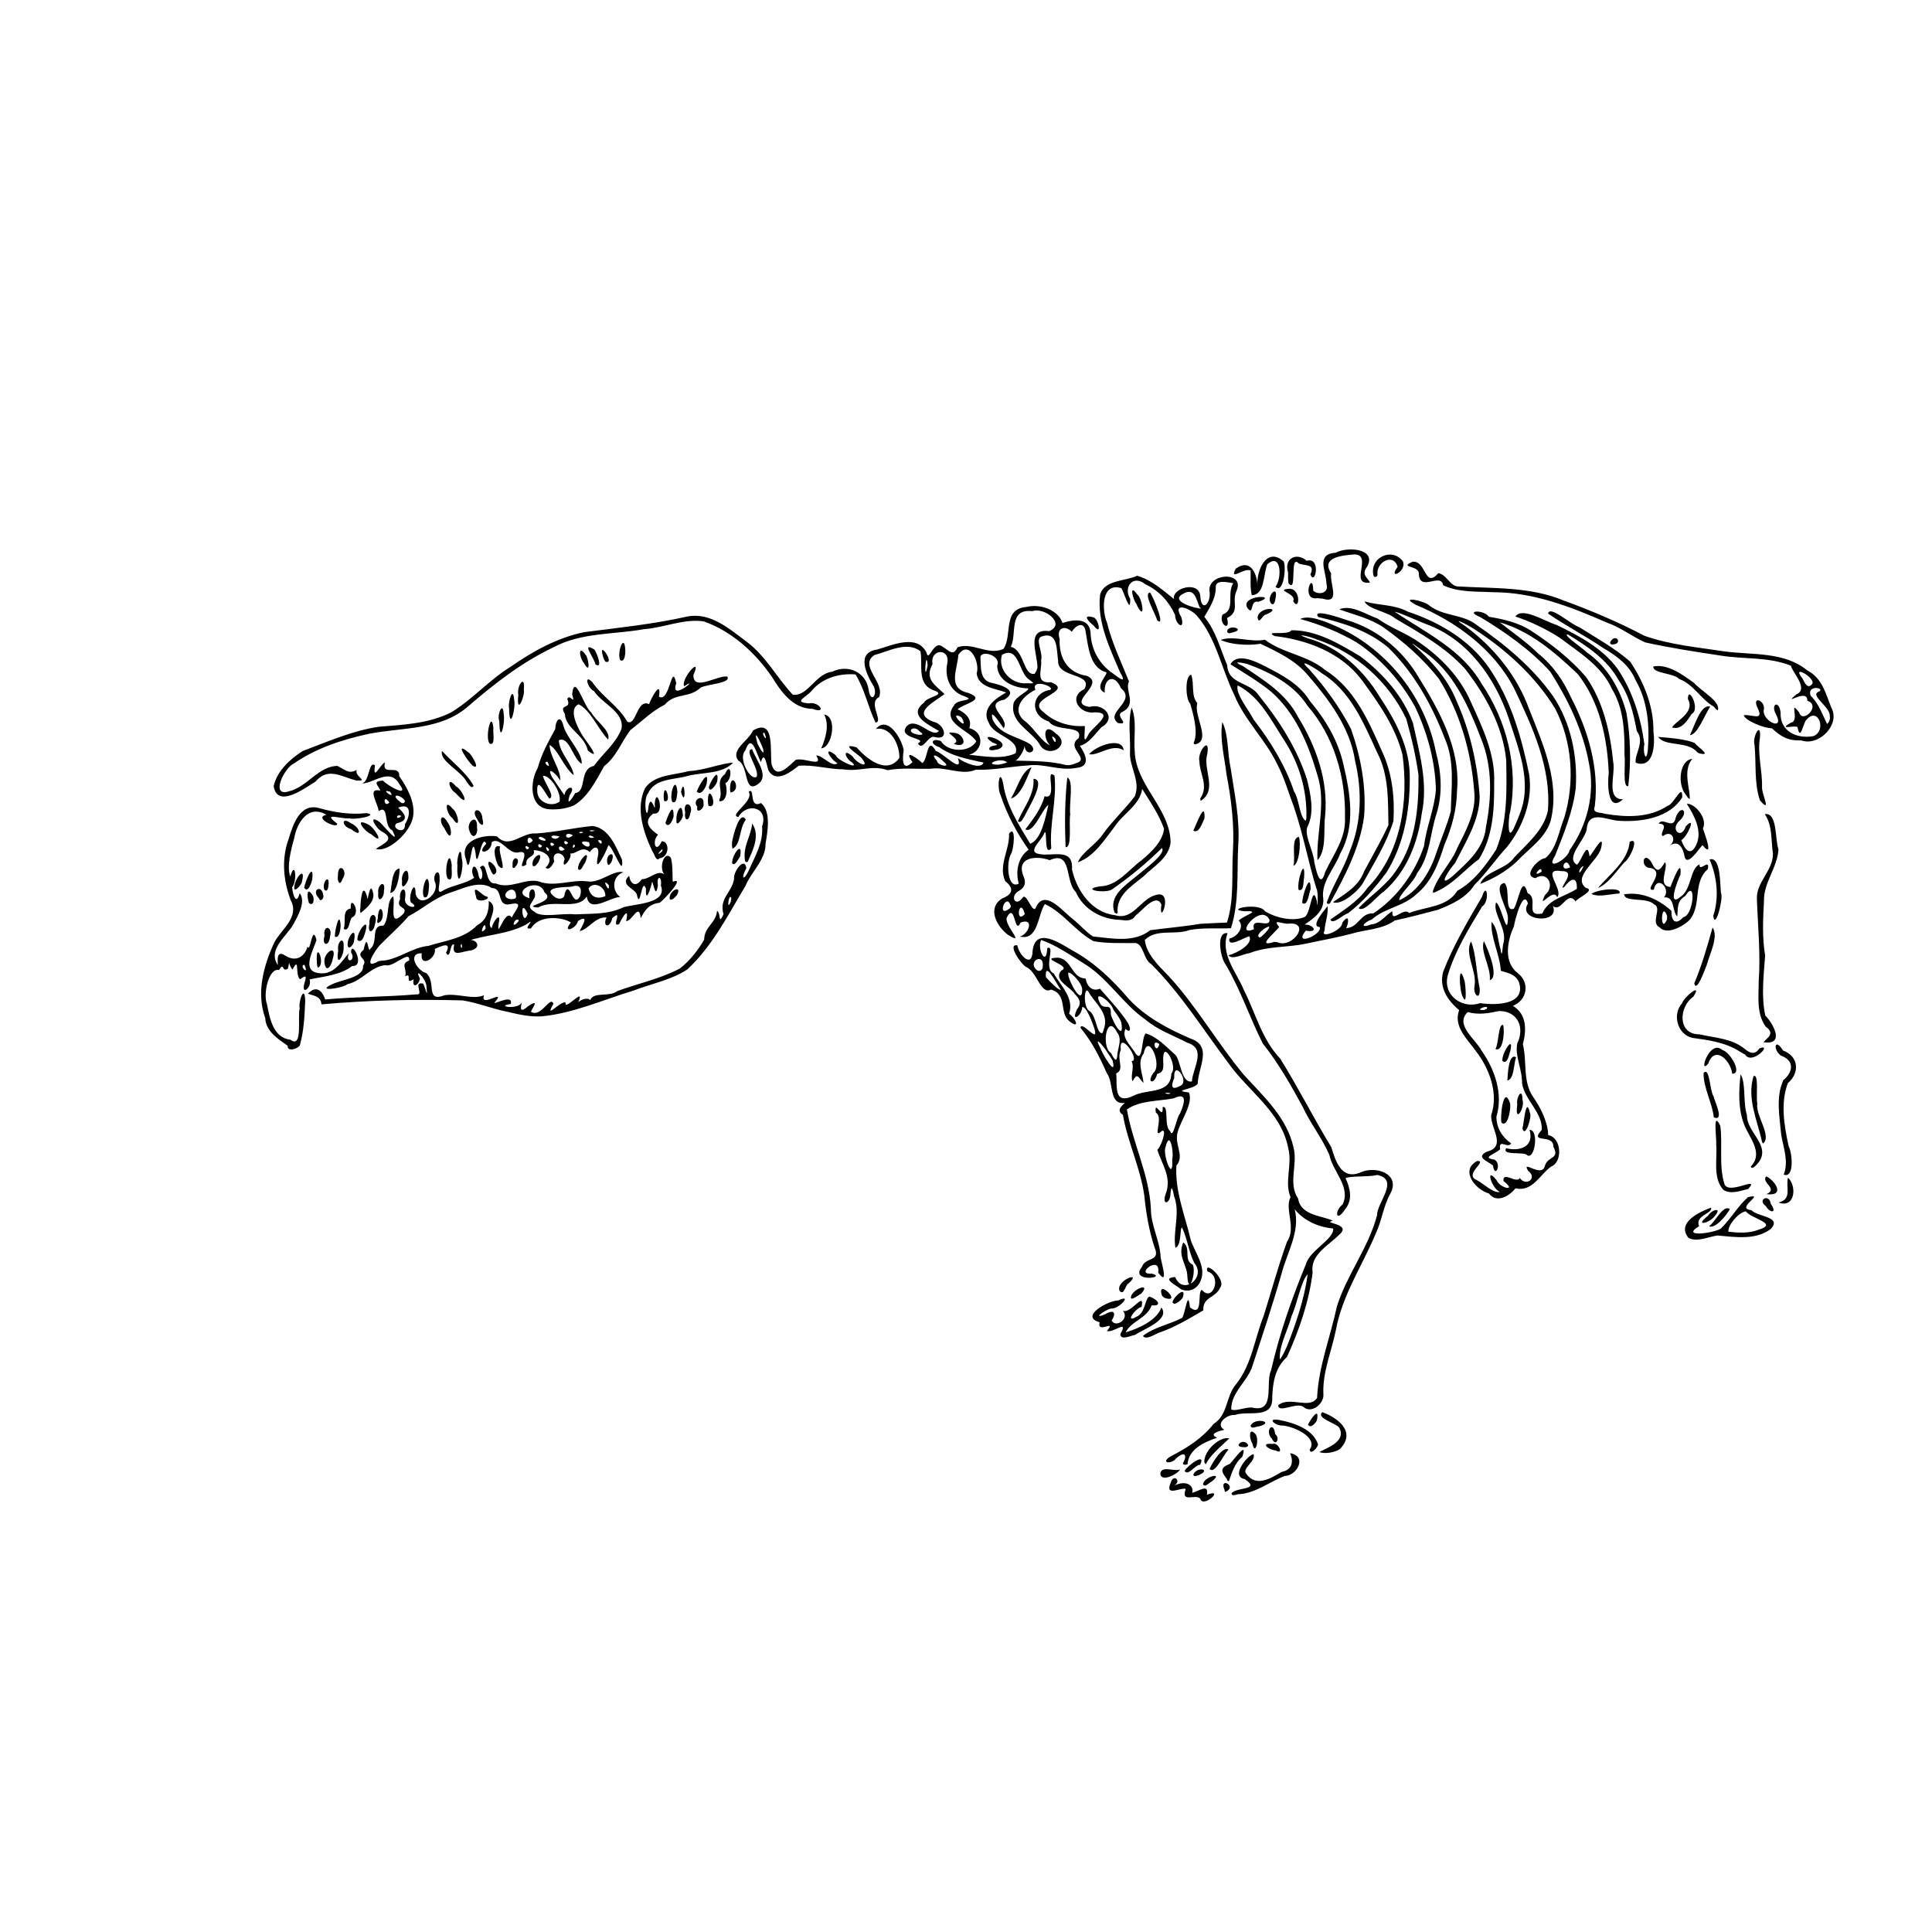 <?xml version="1.0" encoding="UTF-8" standalone="no"?>
<!-- Created with Inkscape (http://www.inkscape.org/) -->

<svg
   xmlns:dc="http://purl.org/dc/elements/1.1/"
   xmlns:cc="http://creativecommons.org/ns#"
   xmlns:rdf="http://www.w3.org/1999/02/22-rdf-syntax-ns#"
   xmlns:svg="http://www.w3.org/2000/svg"
   xmlns="http://www.w3.org/2000/svg"
   xmlns:sodipodi="http://sodipodi.sourceforge.net/DTD/sodipodi-0.dtd"
   xmlns:inkscape="http://www.inkscape.org/namespaces/inkscape"
   width="300mm"
   height="300mm"
   viewBox="0 0 300 300"
   version="1.1"
   id="svg8"
   inkscape:version="0.92.1 r15371"
   sodipodi:docname="diprotodon.svg">
  <defs
     id="defs2" />
  <sodipodi:namedview
     id="base"
     pagecolor="#ffffff"
     bordercolor="#666666"
     borderopacity="1.0"
     inkscape:pageopacity="0.0"
     inkscape:pageshadow="2"
     inkscape:zoom="0.35"
     inkscape:cx="-332.58949"
     inkscape:cy="94.849701"
     inkscape:document-units="mm"
     inkscape:current-layer="layer1"
     showgrid="false"
     inkscape:window-width="2560"
     inkscape:window-height="1365"
     inkscape:window-x="-9"
     inkscape:window-y="-9"
     inkscape:window-maximized="1" />
  <g
     inkscape:label="Layer 1"
     inkscape:groupmode="layer"
     id="layer1"
     transform="translate(0,3)">
    <path
       style="fill:#000000;stroke-width:0.26"
       d="m 186.38,229.716 c -0.708,-0.82 -3.103,0.777 -2.254,-1.511 -0.758,-0.3 -3.348,1.326 -2.32,-1.008 0.369,-1.357 1.722,-0.333 0.558,0.481 1.672,-0.852 3.079,-0.13 2.764,1.128 1.171,-0.322 2.581,-1.468 2.284,0.289 2.872,-1.065 -0.618,2.181 -1.032,0.621 z m 4.849,-0.825 c 0.744,-1.038 4.685,-0.44 2.048,-2.22 -2.289,-0.4 0.476,-3.754 1.366,-3.874 0.431,1.133 -1.883,2.212 -1.119,3.06 1.514,2.101 3.743,0.745 5.466,-0.291 1.977,-0.38 1.745,-2.002 1.34,-2.912 2.724,0.458 1.052,3.502 -0.826,3.529 -2.352,0.896 -4.46,2.623 -6.986,2.824 -0.333,-0.095 -1.253,0.498 -1.29,-0.117 z m -1.079,-0.517 c -0.947,-2.174 2.142,-0.555 0.106,0.293 l -0.077,-0.101 z m -3.348,-0.884 c 0.054,-1.197 3.404,-2.023 1.341,-0.437 -0.354,0.131 -0.994,0.989 -1.341,0.437 z m 3.748,-0.777 c -0.902,-1.157 -1.223,-1.782 0.388,-2.38 0.761,-0.751 2.838,-3.765 1.967,-1.121 -1.239,1.01 -1.672,2.632 -2.066,3.745 -0.105,0.071 -0.414,-0.093 -0.289,-0.243 z m -10.377,-0.868 c 0.154,-1.34 2.14,-0.293 3.064,-0.668 -0.279,0.667 -2.946,2.079 -3.064,0.668 z m 5.123,0.139 c 0.534,-1.338 2.939,-0.82 0.819,0.081 -0.187,0.048 -0.755,0.324 -0.819,-0.081 z m -1.34,-0.592 c 0.384,-0.805 3.417,-2.988 2.39,-0.938 -0.738,-0.043 -1.904,1.854 -2.39,0.938 z m 3.872,-0.293 c 0.428,-1.046 2.106,-3.668 2.937,-2.982 -0.753,0.614 -2.092,3.929 -2.937,2.982 z m -4.15,-0.879 c 0.833,-1.459 0.116,-1.85 -1.036,-0.767 -0.82,1.018 -2.534,0.674 -0.85,-0.317 2.505,-1.286 4.889,-2.79 6.661,-5.038 2.258,-1.42 1.856,-4.256 3.479,-6.155 2.46,-3.056 2.879,-7.115 4.308,-10.668 1.199,-3.822 2.237,-7.696 3.608,-11.464 1.491,-2.19 -0.423,-5.063 0.543,-6.918 -0.992,-2.354 0.319,-5.08 -0.355,-7.604 -1.053,-5.61 -6.198,-8.828 -9.302,-13.225 -3.907,-5.189 -7.364,-10.756 -11.982,-15.369 -1.19,-0.695 -1.145,-2.928 -2.341,-3.252 -2.208,-0.038 -4.441,0.106 -6.621,-0.302 -2.8,-1.523 -4.659,-4.401 -7.539,-5.763 -1.115,1.593 -1.021,5.774 -3.885,5.04 1.394,-0.343 2.291,-2.967 0.118,-2.172 -1.005,2.15 -0.797,-3.352 -2.161,-0.766 -0.386,1.263 3.091,4.488 0.166,2.653 -1.733,-1.312 -3.261,-4.128 -0.872,-5.626 1.725,-0.657 1.822,-1.626 0.472,-2.685 -1.116,-2.456 0.714,-4.865 0.594,-7.371 1.116,-1.499 0.775,2.47 0.273,3.218 -0.716,1.309 -0.545,5.468 1.234,4.547 -0.56,-2.047 -0.032,-4.194 1.538,-5.272 -1.828,-2.591 -3.36,-5.465 -4.36,-8.479 -0.642,-1.223 -0.123,-4.574 0.434,-1.61 0.525,3.362 2.444,6.299 4.166,9.164 1.727,-0.638 2.384,-4.047 2.821,-6.048 -1.017,0.768 -2.286,4.497 -3.572,3.814 1.227,-1.567 2.529,-3.361 2.979,-5.146 2.179,0.639 -0.042,-4.586 1.55,-3.185 0.389,3.774 -0.822,7.506 -0.504,11.289 -1.227,1.375 -0.53,-3.366 -1.096,-2.381 -0.322,1.124 -2.836,2.951 -0.726,3.257 1.99,0.407 5.283,-1.068 5.036,2.382 0.735,3.303 3.086,6.729 6.704,7.11 2.808,0.878 3.943,-2.58 6.365,-3.149 2.865,-0.83 0.337,5.258 0.817,1.491 -0.833,-1.863 -2.93,0.9 -4.036,1.744 -0.559,0.887 -1.475,0.754 -2.384,0.64 -2.862,-0.062 -5.704,-1.647 -6.874,-4.337 -1.742,-1.643 -0.506,-6.509 -4.062,-4.935 -2.072,-0.765 -5.329,-0.483 -4.028,2.561 0.388,0.924 0.187,1.658 -0.686,2.176 -1.603,0.834 -0.577,2.73 0.594,1.001 0.64,-0.554 1.567,3.023 2.061,1.448 1.395,-2.748 4.177,0.874 5.671,1.967 1.056,0.86 1.999,1.964 3.112,2.694 2.985,0.294 6.36,1.033 8.913,-0.973 2.587,-0.348 5.193,-0.554 7.768,-0.991 1.374,-0.091 2.751,-0.128 4.127,-0.193 1.163,-3.581 0.707,-7.437 0.932,-11.143 0.23,-3.971 -0.235,-7.918 -0.991,-11.81 -0.307,-2.704 -1.084,-5.474 -0.662,-8.181 0.986,1.905 0.775,4.829 1.291,7.114 0.591,3.97 1.466,7.93 1.185,11.97 -0.239,4.307 0.203,8.766 -1.13,12.924 -1.806,0.111 -4.348,-0.118 -6.428,0.283 -2.251,0.86 -5.113,-0.282 -6.949,1.549 0.224,2.133 2.083,3.953 3.602,5.491 4.438,4.786 7.655,10.521 11.83,15.512 3.055,3.319 6.668,6.641 7.661,11.229 0.7,2.649 -0.905,5.519 0.717,7.935 0.393,2.723 4.081,2.672 5.391,3.442 -1.844,0.379 3.045,0.398 1.02,2.12 -1.636,1.68 -4.584,3.132 -4.16,5.868 -0.551,4.568 -2.097,8.993 -3.991,13.17 -1.807,1.606 -2.206,3.86 -2.286,6.314 0.14,3.429 -3.738,1.937 -5.798,2.675 -1.231,-0.13 -3.165,1.43 -1.636,2.301 -1.175,0.269 -2.366,0.676 -1.129,1.239 -2.068,0.685 -4.424,1.806 -4.583,4.101 -0.204,0.087 -0.661,0.205 -0.727,-0.139 z m 11.117,-8.583 c 3.207,0.501 1.666,-3.97 2.582,-5.883 1.292,-5.631 3.206,-11.122 5.409,-16.457 0.595,-2.164 4.453,-3.927 4.225,-5.537 -2.278,-0.204 -4.519,-1.185 -5.973,-2.993 0.902,3.469 -1.225,6.783 -2.057,10.075 -1.37,4.776 -2.946,9.49 -4.486,14.211 -0.734,2.445 -3.378,4.154 -3.305,6.821 0.915,0.332 2.46,-0.581 3.605,-0.236 z m 5.024,-9.529 c 1.437,-3.62 2.701,-7.374 3.242,-11.239 -1.004,0.943 -1.635,4.59 -2.501,6.475 -0.567,2.177 -1.995,4.675 -1.824,6.746 0.476,-0.584 0.755,-1.31 1.083,-1.981 z m -40.683,-67.165 c -0.82,-2.947 -1.595,1.69 0,0 z m -2.157,-1.186 c -0.726,-2.539 -2.36,2.049 -0.153,0.269 l 0.153,-0.269 z m 30.03,86.318 c -0.119,-1.863 2.51,-4.119 3.88,-3.724 -1.23,1.196 -3.038,2.648 -3.662,4.039 z m 17.854,-1.594 c 0.877,-0.548 4.353,-1.6 3.066,-3.824 -0.593,-0.722 -3.635,-1.475 -2.593,-2.381 2.515,0.931 5.289,3.12 2.701,5.752 -0.792,0.518 -2.277,0.765 -3.174,0.453 z m -6.773,-0.257 c -1.158,-0.097 -2.462,-1.212 -0.514,-1.007 0.923,-0.365 1.869,1.808 0.514,1.007 z m 5.272,-0.125 c 1.36,-1.903 -2.466,-3.593 -4.136,-3.735 -1.313,0.059 -2.644,-1.296 -0.443,-0.843 2.225,0.447 5.1,1.412 5.87,3.733 0.048,0.427 -1.151,1.795 -1.291,0.845 z m -8.898,-0.972 c -0.473,-0.644 -0.64,-2.64 0.465,-1.464 0.7,0.789 -0.046,3.572 -0.465,1.464 z m -2.157,0.2 c 0.84,-1.278 2.633,0.724 0.455,0.352 -0.183,-0.022 -0.463,-0.115 -0.455,-0.352 z m 5.186,-0.938 c -1.172,-1.183 0.259,-2.947 0.511,-0.702 0.82,0.577 0.133,2.059 -0.511,0.702 z m -3.298,-1.993 c 0.566,-1.365 3.834,-0.614 1.38,0.068 -0.374,-0.023 -1.258,0.524 -1.38,-0.068 z m 8.898,-0.166 c 0.456,-0.894 1.856,-2.977 1.388,-0.668 -0.208,0.411 -0.938,1.315 -1.388,0.668 z m -0.63,-2.709 c -0.998,-0.934 -4.006,1.032 -3.978,-0.318 1.786,-1.471 4.896,0.707 6.031,-1.146 0.225,-4.864 2.066,-9.456 3.072,-14.185 1.554,-4.948 4.928,-9.145 6.243,-14.186 0.001,-1.999 3.513,-5.462 0.068,-6.238 -1.433,0.347 -4.209,0.117 -4.961,0.491 0.725,1.579 1.172,3.432 -0.125,4.894 -1.284,2.048 -1.718,0.313 -0.331,-0.816 1.308,-2.748 -1.546,-5.095 -2.062,-7.695 -1.156,-2.648 -2.989,-4.939 -4.201,-7.572 -1.837,-3.36 -3.739,-6.711 -6.129,-9.706 -2.025,-4.009 -3.44,-8.31 -5.729,-12.193 -0.931,-1.216 -1.541,-5.257 0.254,-4.943 -1.18,3.232 1.363,6.003 2.525,8.805 1.824,3.58 2.79,7.674 5.637,10.65 2.812,4.498 5.193,9.254 7.952,13.78 0.684,2.282 1.634,5.201 4.646,3.864 2.275,-0.988 6.107,0.247 4.545,3.286 -1.116,1.973 -1.338,4.23 -2.297,6.266 -2.094,4.99 -5.221,9.596 -6.195,15.002 -0.679,3.359 -2.13,6.603 -1.927,10.092 0.008,1.331 -1.801,2.871 -3.038,1.868 z m -28.491,-11.377 c 1.357,-2.409 -1.129,-0.093 -2.1,-0.47 1.614,-1.94 -1.625,0.571 -1.116,-1.357 -3.174,-0.848 1.25,-3.377 2.898,-3.38 2.321,-1.137 0.078,1.394 -1.142,1.253 -0.996,0.217 -3.045,1.791 -0.873,0.869 1.644,-0.938 1.56,0.147 0.976,0.991 0.606,1.208 2.84,-0.237 1.756,-1.51 1.285,0.482 3.38,-3.169 2.903,-0.627 -1.059,0.3 -2.677,2.649 -0.787,1.543 1.401,-0.553 1.3,-2.987 2.018,-3.12 1.268,0.431 2.066,1.52 0.321,1.358 -0.718,2.029 -3.158,2.418 -4.034,4.194 2.011,-0.602 4.844,-1.858 5.551,-3.867 1.365,1.938 -2.654,3.278 -4.084,4.264 -0.565,0.039 -2.302,0.973 -2.286,-0.141 z m 3.505,0.293 c 1.716,-1.359 4.181,-1.789 6.096,-2.809 0.525,-0.853 0.884,-4.571 1.203,-1.615 2.167,1.644 1.066,-2.443 1.851,-2.722 1.713,2.027 3.186,-2.214 0.87,-2.853 -0.641,-1.915 3.03,1.201 1.962,2.517 -0.697,1.615 -2.755,1.436 -2.6,3.511 -2.255,1.311 -4.454,2.662 -6.982,3.509 -0.541,0.212 -1.965,1.176 -2.4,0.461 z m 4.584,-5.24 c 0.272,-1.007 2.264,-2.621 1.571,-0.651 -0.247,0.326 -1.304,1.357 -1.571,0.651 z m -6.424,-0.926 c 0.388,-1.21 3.171,-2.165 1.538,-0.361 -0.225,0.035 -1.834,1.38 -1.538,0.361 z m 4.795,-0.109 c -0.94,-2.832 3.356,1.343 0.401,0.376 l -0.23,-0.164 -0.17,-0.212 z m -6.59,-0.724 c -0.648,-1.603 3.661,-3.193 1.406,-1.154 -0.536,0.221 -0.664,1.985 -1.406,1.154 z m 9.567,-0.228 c -0.76,-0.666 -3.183,-1.736 -0.926,-1.918 1.202,2.976 4.91,0.039 2.959,-2.188 -0.85,-1.739 -1.066,-3.712 -1.886,-5.481 -0.407,-0.018 -0.018,2.771 -1.043,3.134 -0.418,-2.643 0.79,-5.384 -0.192,-7.983 -0.215,-1.057 -0.426,-1.968 -0.575,-0.374 -0.054,1.609 -1.381,1.826 -0.751,0.016 1.031,-2.565 -0.604,-4.67 -1.285,-6.874 0.592,-0.492 1.546,-3.27 0.725,-2.945 -1.641,1.51 0.351,-2.154 -0.952,-2.816 -0.342,-2.286 1.204,1.411 1.051,-0.873 1.036,-0.288 0.139,2.939 1.179,3.752 0.443,1.341 0.945,-2.129 1.512,-2.741 0.625,-1.388 1.334,-3.489 -1.005,-2.359 -2.385,0.447 -5.244,0.311 -7.237,1.717 0.887,5.189 3.435,10.026 3.725,15.342 -0.025,2.67 1.422,5.008 1.518,7.649 0.176,1.034 1.255,4.522 -0.383,2.349 0.42,-2.919 -3.768,0.397 -1.008,0.148 2.584,0.649 -3.528,1.437 -1.507,-1.06 0.53,-1.556 2.943,-0.744 1.943,-3.022 -0.847,-2.585 -1.308,-5.266 -1.577,-7.974 -0.587,-4.327 -2.585,-8.303 -3.333,-12.597 -1.216,-0.769 0.132,-1.608 0.303,-1.851 -2.533,0.36 -1.687,-3.203 -2.796,-4.609 -1.093,-2.497 -2.346,-4.963 -4.101,-7.061 0.193,-1.234 2.97,2.742 2.154,0.087 -0.313,-0.944 -1.245,-3.461 -1.874,-3.301 -0.047,1.42 -1.864,2.474 -0.784,0.316 0.694,-0.852 0.416,-1.596 -0.335,-2.288 -0.738,-1.222 -3.42,-2.176 -2.146,-3.69 1.859,-0.772 -3.781,-1.942 -0.469,-2.009 2.151,0.273 2.047,3.161 4.255,3.243 0.288,1.387 1.13,2.037 2.225,1.573 1.503,1.714 3.19,3.502 4.357,5.324 0.495,0.911 0.407,1.645 -0.371,0.925 -0.731,1.359 0.949,2.709 1.606,3.887 1.119,1.397 0.832,-2.581 1.525,-3.19 1.794,0.55 3.106,2.005 4.487,3.234 0.959,0.659 0.936,4.551 2.682,4.226 0.12,-2.1 2.355,-5.061 -0.727,-6.022 -2.194,-1.14 -4.582,-1.958 -6.498,-3.594 -3.606,-2.506 -5.847,-6.507 -9.655,-8.769 -2.105,-1.304 -4.194,-2.768 -6.531,-3.587 -0.682,1.412 0.843,4.31 0.945,1.265 1.363,-0.545 -0.68,3.214 1,3.925 1.122,1.974 3.209,3.803 2.397,6.275 1.094,0.762 1.767,2.56 -0.043,1.08 -1.509,-1.288 -0.171,-4.117 -2.771,-4.835 -1.629,0.85 -2.175,-2.853 -3.865,-3.507 -0.802,-0.454 -3.002,-3.655 -1.356,-3.363 0.26,1.543 2.331,3.66 2.368,0.839 0.46,-3.8 4.248,-1.17 6.127,-0.079 3.486,1.879 6.336,4.659 8.887,7.643 2.613,2.775 6.02,4.559 9.471,6.059 3.568,1.161 1.177,4.574 1.158,7.01 -0.616,0.951 -4.2,1.022 -1.371,1.378 0.694,1.641 -1.124,4.114 -1.695,5.956 -0.718,2.098 1.128,3.773 -0.248,5.387 -0.251,3.997 1.349,7.77 2.235,11.593 0.629,1.911 2.452,4.149 1.536,6.273 -0.462,1.204 -1.655,1.905 -3.035,1.355 z m -1.391,-20.186 c 0.299,-1.064 -0.371,-4.701 -1.023,-1.937 -0.542,1.033 1.232,5.819 1.023,1.937 z m -5.754,-10 c 2.121,-0.922 5.529,-0.174 5.623,-3.323 0.899,-0.914 -0.616,-4.007 -1.113,-3.261 -0.519,1.29 0.534,2.976 -1.092,3.31 -0.372,1.657 -1.734,1.503 -0.593,-0.134 1.49,-1.214 -0.829,-6.466 -1.495,-3.042 -1.107,1.481 -0.088,3.224 -0.042,4.579 -0.801,-0.827 -0.919,-1.712 -1.684,-0.25 -0.401,-0.895 0.347,-2.131 -0.163,-3.126 1.5,-0.018 -2.056,-5.052 -1.665,-1.746 -0.721,1.538 0.679,2.991 -0.718,3.656 0.215,1.886 -0.554,5.128 2.942,3.338 z m 5.455,-0.294 c -1.75,-0.186 -0.046,0.387 0,0 z m 1.547,-1.119 c 1.555,-0.662 -1.082,-4.246 -0.932,-1.229 -0.461,1.127 -0.583,2.053 0.932,1.229 z m -11.276,-5.129 c -0.512,-0.957 -2.345,-3.007 -1.12,-0.733 0.245,0.818 2.598,4.773 1.896,1.939 -0.231,-0.419 -0.504,-0.813 -0.776,-1.206 z m 1.453,-3.196 c -1.565,-3.097 -2.507,2.259 -0.946,3.213 0.503,0.962 0.963,1.692 1.009,0.155 0.151,-1.112 0.756,-2.383 -0.063,-3.368 z m 6.577,1.833 c -1.421,-1.034 -0.466,1.903 0,0 z m -8.643,-2.255 c 0.987,-2.498 -1.397,-4.053 -2.423,-5.97 -0.664,-0.666 -0.735,2.685 0.248,3.115 1.07,0.732 1.05,3.623 1.987,3.407 l 0.104,-0.249 0.084,-0.304 z m 1.508,-3.085 c -0.314,-1.253 -3.389,-3.449 -2.008,-0.881 0.643,1.014 1.715,-0.335 1.612,1.579 0.262,1.177 2.124,4.39 1.627,1.286 -0.265,-0.739 -0.781,-1.353 -1.231,-1.984 z m -4.844,-3.023 c 0.108,-1.012 -1.784,-2.926 -2.147,-2.707 -0.3,0.686 2.13,5.334 2.147,2.707 z m -3.311,-0.053 c -0.555,-0.71 -2.525,-4.759 -2.323,-1.978 0.517,0.62 1.958,2.07 2.323,1.978 z m -2.818,-3.546 c 0.31,-2.355 -2.457,-0.88 -0.955,0.447 0.409,0.355 0.935,0.065 0.955,-0.447 z m 22.44,47.709 c -0.192,-1.67 -1.497,-2.916 -0.614,-4.942 1.261,0.914 -0.019,2.784 1.468,3.45 0.617,1.204 -0.72,5.21 -0.854,1.492 z m 77.805,-5.683 c -1.843,-2.357 1.724,-3.988 3.536,-4.666 0.289,0.943 -2.56,1.189 -1.86,2.881 -3.039,1.868 2.503,1.034 3.383,0.367 1.694,-1.667 2.561,-3.394 4.211,-4.871 2.904,-0.725 -2.132,1.795 0.529,2.016 0.951,1.058 4.783,0.985 3.032,2.907 -2.38,1.806 -5.532,1.259 -8.293,1.032 -1.413,0.18 -3.272,1.123 -4.538,0.334 z m 10.897,-1.229 c 3.232,-0.963 -1.105,-1.689 -1.962,-2.858 -1.102,0.151 -2.802,2.091 -2.709,3.169 1.544,0.165 3.198,0.276 4.672,-0.311 z m -7.671,-0.541 c 0.972,-0.675 2.199,-3.435 3.228,-2.664 -0.475,0.922 -2.303,3.139 -3.228,2.664 z m -0.178,-1.617 c 0.685,-1.084 2.335,-1.375 0.998,0.106 -0.726,1.002 -3.234,1.649 -0.998,-0.106 z m 8.974,-1.529 c -1.4,-1.026 0.606,-1.956 0.777,-0.348 1.056,1.459 -0.053,1.541 -0.777,0.348 z m 1.99,-0.536 c 2.182,-0.545 1.073,-2.341 1.472,-3.871 1.43,1.354 1.079,4.813 -1.472,3.871 z m -44.962,-1.405 c -2.076,-0.572 -4.575,-3.609 -1.827,-5.053 1.734,-0.05 -2.21,2.097 -0.041,2.982 1.076,0.572 2.52,2.057 3.578,1.831 -1.352,-0.548 -2.348,-4.164 -0.51,-1.795 0.493,1.213 3.294,1.839 1.048,0.09 -0.121,-1.612 2.024,0.486 2.541,-0.456 0.987,1.385 2.802,-0.006 1.289,-1.12 -1.122,-1.874 2.162,1.209 2.601,-0.778 0.49,-1.573 2.352,-0.984 1.316,-2.978 0.065,-2.101 -3.864,-0.343 -1.795,-2.611 0.127,-2.667 -2.575,-4.549 -3.062,-7.167 0.027,-2.378 -1.153,-4.232 -0.743,-6.254 1.176,-2.428 0.128,-5.02 -2.82,-5.025 -1.688,0.357 -3.204,0.623 -4.876,0.166 -2.08,1.984 1.291,4.257 2.169,6.016 2.051,2.921 3.355,6.673 2.289,10.217 -0.006,1.75 0.896,3.187 2.281,4.15 -0.472,0.915 -1.991,-0.862 -1.708,0.93 -0.913,0.81 -2.938,1.291 -0.878,1.597 1.178,0.672 0.085,3.008 -0.232,0.93 -0.643,-0.652 -2.878,-1.253 -0.911,-2.18 3.069,-0.777 0.529,-3.624 0.631,-5.63 1.175,-3.432 -0.271,-7.265 -2.402,-10.018 -1.345,-1.854 -3.509,-3.83 -2.566,-6.321 -1.802,-1.475 -3.162,-3.534 -2.481,-5.963 1.571,-4.08 3.833,-7.872 6.024,-11.632 0.77,-2.558 1.248,0.763 0.029,1.494 -2.063,3.44 -4.243,6.92 -5.366,10.799 -0.739,3.052 2.305,5.171 5.051,4.219 2.312,0.342 7.132,0.336 6.047,-3.194 -0.528,-1.41 -2.086,-1.545 -2.836,-1.832 -0.146,-2.543 -1.645,-5.238 -1.431,-7.578 0.988,1.04 0.939,2.814 1.38,4.208 0.238,1.654 0.298,-0.018 0.406,-0.774 0.805,-2.169 -1.723,-4.849 -1.087,-6.469 0.889,0.584 1.725,5.693 1.842,2.418 -0.032,-1.491 -2.481,-5.112 -0.547,-5.435 0.965,0.86 -0.079,4.607 1.458,3.994 0.717,-1.042 1.25,-5.521 2.146,-2.416 1.81,0.817 -0.587,3.734 2.274,3.163 0.956,-2.258 3.475,-2.597 5.364,-3.834 0.081,-2.095 -0.993,-1.598 -1.98,-0.249 -1.127,0.477 2.2,-2.577 -0.389,-2.496 -3.364,-0.584 0.412,2.878 -0.69,4.047 -0.611,-1.625 -3.128,2.276 -1.889,-0.344 1.625,-1.28 0.451,-3.846 -1.478,-2.617 -2.126,-0.346 0.546,-3.116 1.524,-3.104 1.762,-1.429 2.097,-4.176 2.945,-6.276 1.676,-5.542 1.263,-11.783 -1.409,-16.947 -3.061,-4.993 -7.523,-9.061 -12.406,-12.236 -0.931,-0.67 -4.162,-2.274 -1.612,-0.616 4.459,3.285 8.106,7.741 9.995,12.983 2.168,5.455 4.834,11.399 3.301,17.377 -0.878,2.704 -3.457,4.312 -5.318,6.314 -1.602,1.481 -3.623,2.623 -5.599,3.406 0.775,-2.038 3.998,-2.22 5.288,-4.122 2.026,-2.15 4.591,-4.243 5.223,-7.262 0.531,-6.718 -2.428,-13.047 -5.236,-18.968 -3.16,-6.117 -9.024,-10.379 -15.264,-12.988 -2.719,-1.437 1.313,-0.693 2.16,0.159 2.197,1.653 5.056,1.254 7.209,2.914 4.475,3.091 8.781,6.65 11.938,11.12 2.765,4.131 3.815,9.293 3.521,14.214 -0.42,3.675 -1.871,7.146 -3.217,10.56 -1.643,2.575 2.042,0.515 2.251,-0.858 2.744,-3.863 3.974,-8.768 3.027,-13.442 -0.926,-5.126 -3.24,-9.918 -6.018,-14.282 -3.105,-3.417 -6.946,-6.114 -10.886,-8.487 -2.532,-1.018 0.508,-1.232 1.352,-0.046 2.215,0.369 4.582,0.88 6.598,2.203 3.08,2.007 6.036,4.323 8.455,7.101 2.727,3.874 3.796,8.68 4.259,13.32 0.369,1.814 -1.201,5.754 1.51,5.717 -2.433,2.243 -2.424,-2.541 -2.209,-4.081 -0.22,-5.386 -1.411,-11.045 -4.81,-15.358 -3.513,-3.344 -7.363,-6.666 -12.112,-8.038 1.977,1.579 4.127,3.028 5.948,4.832 2.26,1.794 3.904,4.171 5.088,6.782 2.697,5.198 4.438,11.082 3.714,16.975 -0.451,1.135 0.933,0.885 1.635,1.151 3.247,0.545 6.819,0.651 9.675,-1.249 0.975,-0.188 2.363,-3.713 2.263,-1.29 -1.99,3.154 -6.206,3.815 -9.657,3.629 -2.062,-0.058 -4.93,-1.868 -5.179,1.371 -0.31,1.616 -3.378,4.41 -1.502,5.439 0.736,-0.607 1.608,-3.974 1.954,-1.295 0.565,-0.57 2.383,-3.948 1.796,-1.291 -0.5,2.023 -4.529,4.461 -2.369,6.186 1.613,0.321 -1.3,1.562 -1.601,2.092 -1.288,-1.838 -2.247,1.888 -3.522,0.698 1.21,2.944 -5.618,2.377 -3.865,-0.368 -0.7,-2.349 -2.014,2.426 -2.186,3.566 -1.031,2.238 -1.659,5.557 0.624,7.261 1.909,1.497 1.427,4.205 -0.785,5.062 2.173,1.309 2.136,3.713 1.554,5.968 0.673,2.669 -0.061,5.7 1.559,8.124 1.277,1.81 2.359,4.131 2.37,5.986 2.094,0.356 2.298,4.195 0.448,4.887 -1.762,1.276 -2.898,3.97 -5.524,3.372 -0.903,1.178 -2.943,2.402 -4.116,0.801 z m -0.338,-28.683 c 0.459,-0.808 -2.237,0.331 -0.391,0.178 z m 8.505,-21.285 c 0.099,-1.286 -1.801,1.157 -5.1e-4,0 z m 6.534,-0.875 c -0.834,0.172 -0.999,2.13 0,0 z m -2.1,0.203 c -0.649,-2.091 -1.969,0.927 0,0 z m 30.474,50.741 c 1.942,-0.82 -0.876,-1.803 -0.028,-2.762 1.234,0.503 3.143,3.135 0.028,2.762 z m -6.692,-0.673 c -1.657,-1.899 -0.912,-4.711 -1.093,-7.037 0.07,-1.007 -0.598,-5.465 0.632,-2.896 0.387,2.976 -0.251,6.072 0.622,8.977 0.545,1.925 5.693,-1.38 3.71,0.819 -1.204,0.296 -2.729,0.893 -3.871,0.137 z m 9.388,-2.355 c 0.786,-2.068 -0.027,-4.071 -0.39,-6.174 -0.248,-2.797 -0.877,-5.856 0.326,-8.5 1.529,-1.236 1.779,-3.031 -0.357,-3.804 -1.289,-0.875 -1.004,-2.92 0.308,-0.803 2.457,0.91 2.633,3.472 0.75,5.075 -1.172,3.116 -0.559,6.609 0.121,9.773 0.558,1.006 0.945,5.049 -0.759,4.433 z m -5.123,-1.249 c 1.99,-2.083 -0.112,-4.342 -0.971,-6.388 -1.02,-2.497 -0.891,-5.313 -0.613,-7.944 0.877,1.34 0.351,4.422 0.998,6.349 -0.06,2.64 3.618,4.593 1.917,7.177 -0.182,0.232 -1.08,1.452 -1.331,0.806 z m -34.784,-1.818 c -0.471,-0.528 -3.926,0.143 -3.194,-1.033 2.163,0.533 4.397,-0.272 3.624,-2.847 1.541,-0.088 0.806,4.896 -0.431,3.88 z m 36.55,-1.983 c -0.724,-3.367 -2.404,-6.759 -1.331,-10.25 0.867,-0.437 0.358,3.196 0.579,4.215 -0.302,1.934 2.302,5.041 0.907,6.256 z m -37.213,-2.127 c 0.233,-0.807 0.54,-5.145 1.157,-2.42 0.382,0.524 -0.759,4.063 -1.157,2.42 z m -3.27,-0.905 c -0.213,-1.037 0.331,-5.909 1.327,-3.053 0.232,0.698 -0.324,3.952 -1.327,3.053 z m 32.983,-0.809 c -0.254,-2.298 -1.589,-4.477 -1.596,-6.882 0.969,-1.107 0.958,2.812 1.556,3.602 0.09,0.627 1.783,3.975 0.04,3.281 z m -30.521,-2.04 c -0.203,-1.091 0.825,-2.715 0.803,-0.718 0.454,1.208 -1.139,3.736 -0.842,1.106 l 0.039,-0.387 z m -1.542,-3.692 c 0.077,-0.947 0.179,-4.307 1.366,-3.598 -0.406,0.971 -0.264,3.427 -1.366,3.598 z m 34.831,-1.519 c -0.474,-1.841 -2.666,-3.879 -3.645,-1.088 -1.569,1.91 0.18,-3.923 2.219,-2.115 1.203,0.294 3.147,3.696 1.532,3.678 l -0.107,-0.475 z m -35.593,-1.506 c -0.188,-1.06 1.819,-4.271 1.23,-1.557 -0.183,0.421 -0.429,2.202 -1.23,1.557 z m 36.811,-1.491 c -2.181,-1.395 -4.773,-1.757 -7.301,-2.098 -2.326,-0.503 -3.189,-3.636 -1.618,-5.363 0.259,-0.969 3.275,-3.394 1.75,-1.025 -2.252,1.515 -2.497,5.87 0.943,5.834 2.401,0.562 4.978,0.614 7,2.232 0.835,0.722 1.626,1.012 2.317,-0.044 2.164,-0.866 -1.156,2.694 -2.23,0.948 -0.296,-0.145 -0.585,-0.306 -0.862,-0.484 z m -37.89,-0.365 c 0.536,-0.959 0.424,-3.905 1.188,-3.75 0.279,0.958 0.01,4.284 -1.188,3.75 z m -187.537,-0.497 c -1.121,-0.854 -3.409,-2.085 -3.493,-4.312 -1.426,-3.92 -0.251,-8.172 1.435,-11.804 1.127,-2.049 3.926,-3.882 2.516,-6.509 -1.158,-3.055 -1.45,-6.453 -0.301,-9.557 0.664,-2.179 1.752,-5.562 4.714,-4.735 2.404,0.674 4.861,1.061 7.363,0.778 2.105,0.351 -1.955,1.107 -2.637,0.805 -1.265,0.173 -4.431,-1.054 -1.931,0.813 0.255,0.972 -3.811,-0.891 -1.664,-1.352 -2.774,-1.658 -4.569,1.18 -4.996,3.621 -0.527,1.85 -1.169,4.43 -0.613,5.974 0.78,-2.748 1.11,0.723 0.293,1.647 0.082,1.171 0.64,2.909 1.174,0.918 1.009,1.371 -0.28,3.533 -1.046,4.948 -1.047,1.754 -3.735,3.716 -2.526,5.933 0.551,1.185 -0.59,-2.458 1.333,-1.175 1.766,1.115 3.065,0.029 3.459,-1.424 0.425,1.225 0.697,-3.667 1.386,-1.008 -0.437,1.508 -2.524,4.939 0.492,5.161 2.319,0.288 3.514,-2.046 4.548,-3.123 -0.697,1.731 1.197,1.267 0.333,-0.112 0.004,-2.075 2.326,2.223 0.166,2.121 -1.891,1.462 -4.563,1.621 -6.616,2.079 0.442,1.223 -1.348,2.642 -0.807,0.62 0.412,-1.314 0.215,-1.277 -0.666,-0.636 -0.834,-0.711 -0.007,-3.706 -1.177,-1.516 -0.775,-0.915 -0.329,-1.696 -0.714,-0.138 -1.013,0.639 -0.5,-1.156 -1.384,0.214 -1.567,-0.407 -2.517,3.695 -1.858,5.324 0.428,2.196 0.957,5.178 3.633,5.496 1.991,1.472 1.064,-3.627 1.443,-4.869 -0.238,-1.091 0.776,-3.85 0.857,-1.165 -0.101,2.311 -0.205,4.669 -0.836,6.901 -0.285,0.522 -1.965,1.096 -1.882,0.082 z m 2.587,-12.587 c -0.939,0.077 0.843,1.89 8e-6,1e-4 z m 226.568,12.024 c 0.635,-0.754 1.839,-1.322 0.349,-2.416 -1.487,-2.077 -1.09,-4.677 -1.09,-7.107 0.303,-4.256 -0.141,-8.502 -0.286,-12.751 -0.106,-2.599 2.506,-4.352 2.497,-6.979 -0.323,-2.086 -0.034,-4.347 -1.273,-6.172 2.016,-0.269 1.557,3.945 2.129,5.476 -0.169,2.851 -2.324,5.161 -2.252,8.029 -0.148,2.82 -0.291,5.687 0.182,8.459 -0.223,3.089 -0.629,6.272 0.023,9.324 1.297,1.303 3.063,4.646 -0.278,4.138 z M 78.923,154.137 c -2.398,-0.451 -4.691,-1.419 -7.075,-1.794 -7.311,-0.209 -14.645,-0.031 -21.932,0.612 -0.081,-1.363 -1.455,-1.36 -2.098,-1.661 1.529,-1.6 2.403,0.028 2.673,0.902 4.711,-0.43 9.453,-0.384 14.163,-0.794 1.298,0.191 -0.667,-2.053 1.058,-1.667 0.508,1.086 0.705,2.511 0.507,0.423 -0.018,-1.175 -2.023,-3.147 -1.007,-1.202 -0.229,1.15 -1.297,1.55 -0.975,0.095 -1.494,0.978 -0.134,-1.067 -1.318,-0.48 0.335,-1.188 -0.809,-1.838 0.624,-2.431 0.165,-1.772 -2.564,1.208 -3.721,0.721 -2.264,0.249 -3.636,2.465 -5.871,2.963 -0.888,0.688 -5.077,1.231 -2.335,-0.009 1.525,-0.741 4.922,-1.004 4.755,-2.861 0.9,-1.164 -1.389,-1.307 0.09,-2.468 0.665,-3.113 0.656,0.865 1.054,-0.173 1.294,-1.089 -0.07,-3.667 2.03,-3.588 1.038,-1.259 0.35,-3.781 1.505,-4.536 0.389,1.248 -0.786,5.077 1.586,2.699 0.844,-1.184 -1.306,-0.721 -0.51,-2.271 -0.209,-1.608 1.061,-2.264 0.784,-0.204 -0.389,1.657 2.646,1.805 0.882,0.696 -0.456,-1.033 0.756,-3.829 0.741,-1.292 0.673,2.368 3.773,-0.023 3.024,-1.787 -0.521,-1.271 0.797,-2.529 0.699,-0.533 0.117,0.721 -0.678,2.701 0.652,1.717 1.497,-0.81 3.414,-0.979 4.716,-1.922 -0.708,-1.087 -0.018,-2.822 0.609,-0.777 0.336,2.258 1.131,0.131 0.285,-0.829 1.305,-1.297 0.663,2.724 2.42,2.483 2.318,0.984 4.48,-0.824 6.703,-0.312 2.44,0.962 5.019,-0.321 7.548,-0.003 1.977,0.343 4.047,-1.823 5.606,-1.417 -1.798,0.645 -1.799,2.936 -0.48,3.846 -1.575,0.003 -4.808,2.641 -5.203,-0.088 -1.425,2.254 -5.247,0.349 -7.541,1.723 -2.882,-0.209 3.028,-0.793 0.985,-2.346 -0.841,-2.569 -5.53,-0.006 -2.33,0.903 -0.336,-1.542 1.018,-2.038 0.836,-0.217 -0.541,1.196 -1.388,1.491 -0.099,2.304 1.034,1.044 4.427,0.175 6.287,0.419 2.542,-0.132 5.24,0.048 7.573,-1.111 1.845,-0.539 6.867,-0.558 5.797,-3.364 0.234,-1.524 -0.734,-1.635 -0.459,-0.008 -0.341,2.082 -0.62,-0.021 -0.901,-0.601 -0.154,0.918 -1.06,3.626 -0.953,1.098 -0.707,-1.978 -0.87,3.545 -1.428,0.878 -0.336,-0.933 -2.726,-1.469 -1.19,-2.877 0.175,1.197 0.996,1.921 1.981,0.52 1.287,0.008 2.372,-1.535 3.497,-0.735 -0.921,-0.995 -0.017,-3.792 0.996,-2.611 0.379,1.179 0.208,3.555 0.319,3.741 2.012,-0.8 -1.372,2.783 -2.049,3.27 -1.658,0.186 -2.308,1.135 -2.936,2.398 -0.273,-2.543 -1.29,0.445 -2.273,0.455 0.535,-2.393 -0.549,-0.721 -1.082,0.451 -1.38,0.672 0.754,-2.523 -1.066,-0.921 -0.387,1.697 -1.577,1.337 -0.894,-0.101 -1.848,-0.102 -2.652,1.762 -4.167,2.12 0.168,-0.499 1.732,-2.793 -0.26,-1.574 -0.268,1.232 -2.567,2.021 -1.104,0.235 -1.439,-0.919 -4.993,-1.172 -6.18,0.899 -1.699,0.421 1.237,-1.984 -0.833,-0.556 -2.84,1.517 -6.192,1.524 -9.185,2.573 1.054,-0.761 2.764,0.84 0.679,1.432 -1.381,0.07 -3.081,1.222 -2.607,-0.925 -0.732,-0.313 -0.507,2.508 -1.273,1.282 0.971,-1.817 -0.699,-1.069 -1.722,-0.603 0.253,1.488 -2.375,3.017 -2.042,0.677 -2.286,-0.056 -0.766,2.692 0.664,3.063 1.659,1.311 -0.155,4.62 2.83,3.464 2.092,-0.371 4.41,0.744 6.177,-0.011 -0.733,2.156 3.708,-1.292 1.589,1.194 0.308,0.095 2.963,-1.356 2.561,0.165 -2.562,0.337 1.266,0.986 1.738,-0.298 -0.325,1.16 -0.211,1.673 0.951,0.646 2.173,-1.463 0.215,0.823 0.487,0.894 1.602,0.878 2.968,-2.628 3.456,-1.276 -1.509,2.653 1.094,-0.52 1.883,-0.194 -0.293,1.517 3.174,-2.694 1.952,-0.022 0.258,-0.322 1.356,-0.866 1.882,-0.365 0.525,-1.345 2.914,-0.389 4.254,-1.416 3.205,-1.161 6.605,-1.877 9.633,-3.463 1.626,-1.226 3.007,-3.098 3.797,-4.505 0.033,-2.031 1.83,-2.523 2.001,-4.462 0.634,0.344 0.15,2.375 1.005,0.524 -0.733,-2.494 1.3,-3.326 1.642,-5.501 -0.171,-1.072 1.634,-3.562 1.902,-1.655 -0.95,1.756 -0.36,2.013 0.425,0.26 0.948,-2.185 2.229,-4.239 2.017,-6.749 1.049,-2.948 -2.304,-3.809 -3.684,-1.452 -1.604,-0.256 2.5,-2.449 1.602,-3.908 1.025,-0.879 -0.033,2.705 1.916,1.742 1.592,1.284 1.02,4.393 0.707,6.311 0.03,2.496 -2.21,4.336 -3.129,6.562 -2.697,4.504 -5.125,9.349 -9.022,12.958 -2.503,1.663 -5.573,2.2 -8.349,3.288 -4.727,1.422 -9.329,3.53 -14.284,4.003 -1.75,0.093 -3.485,-0.27 -5.171,-0.684 z m -19.168,-7.999 c 2.358,-0.362 4.327,-2.031 6.767,-2.263 2.615,-0.827 5.561,-1.112 7.567,-3.198 1.56,-0.834 1.855,-2.372 1.806,-3.778 1.876,1.057 -0.678,3.466 0.467,4.227 0.103,-0.974 1.544,-2.806 1.076,-0.736 -0.361,2.853 1.013,-2.545 2.028,-0.897 0.486,-1.111 2.083,-2.596 -0.231,-2.095 -2.227,0.458 -0.98,-2.471 -2.866,-2.509 -1.965,-1.279 -4.551,0.133 -6.571,0.76 -2.407,0.82 -4.194,2.497 -6.354,3.615 -1.492,1.733 -2.913,2.901 -4.538,4.582 -0.789,0.912 -2.656,3.889 -0.109,2.397 l 0.491,-0.076 0.467,-0.028 z m 14.18,-9.885 c -0.674,-2.11 0.558,-0.629 1.364,-0.125 1.593,0.301 -1.388,1.348 -1.364,0.125 z m -2.248,7.319 c -0.442,0.217 0.255,1.285 0,0 z m 3.709,-2.35 c 0.051,-1.803 -1.281,1.479 0,0 z m 5.126,-1.37 c -0.644,-0.46 -1.305,1.65 -0.061,0.269 l 0.078,-0.146 z m 1.416,-0.966 c -1.359,-2.924 -0.816,2.46 0,0 z m 31.627,-2.383 c -0.359,-1.123 -0.831,2.336 -0.077,0.464 l 0.077,-0.464 z m -33.428,-0.23 c -0.008,-2.584 -3.136,0.036 -0.809,0.355 0.257,-0.024 0.763,0.01 0.809,-0.355 z m 7.553,-0.542 c 0.798,-2.364 1.243,2.614 2.403,0.371 0.331,-1.302 -0.123,-1.827 -1.401,-1.408 -1.233,0.075 -4.833,0.037 -2.382,1.711 0.611,0.277 1.388,0.168 1.38,-0.675 z m 6.312,0.428 c 0.04,-1.594 -1.934,-2.353 -2.605,-1.195 0.34,1.342 1.319,1.714 2.605,1.195 z m 0.524,-1.715 c -1.351,-1.52 0.256,1.721 3e-5,0 z m 132.66,17.446 c -0.672,-1.102 -0.746,-5.944 0.232,-2.552 0.12,0.385 0.439,3.934 -0.232,2.552 z m 1.795,-1.892 c 0.341,-2.241 -1.62,-4.941 -0.557,-6.813 0.8,1.953 0.807,4.905 1.334,7.232 0.169,2.12 -1.113,1.091 -0.776,-0.419 z m 34.106,-0.297 c 1.18,-2.811 2.023,-5.765 2.839,-8.68 0.972,1.389 -0.443,4.106 -0.919,5.857 -0.244,0.532 -1.547,4.387 -1.92,2.823 z M 231.334,149.201 c 0.21,-2.018 -1.528,-4.427 -0.917,-6.068 0.668,1.356 2.425,5.629 0.917,6.068 z M 49.185,146.007 c -0.087,-2.969 1.402,0.747 0.184,1.257 -0.204,-0.383 -0.159,-0.839 -0.184,-1.257 z m 1.212,0.567 c -0.355,-1.555 2.085,-3.241 1.253,-0.622 -0.086,0.772 -0.965,2.334 -1.253,0.622 z m 2.12,-1.976 c -0.257,-1.385 0.993,-2.448 0.837,-0.449 0.069,1.374 -1.285,3.261 -0.837,0.449 z m 138.239,0.729 c 1.284,-0.281 3.929,-1.784 3.221,-2.944 -0.761,0.173 -3.371,1.885 -3.087,0.36 1.314,-0.297 2.378,-1.857 1.464,-2.799 0.8,-0.834 3.709,-1.556 0.865,-1.448 -3.103,-0.294 2.317,-1.435 3.197,-0.005 1.745,1.068 4.446,1.657 6.206,0.881 0.952,-0.62 1.115,-5.371 1.871,-2.413 0.052,1.878 0.302,-1.518 -0.099,-2.038 -1.267,-4.173 -2.059,-8.484 -3.472,-12.61 -0.84,-2.193 -1.477,-4.539 -2.603,-6.659 -1.825,-3.84 -5.076,-6.809 -6.678,-10.784 -1.986,-4.059 -2.79,-8.804 -5.81,-12.286 -1.038,-1.142 -3.896,-2.254 -2.394,0.262 0.627,2.111 -0.934,1.195 -0.971,-0.36 -0.956,-2.088 -2.508,-3.78 -4.654,-4.781 -1.883,-1.519 -3.437,0.467 -2.31,2.293 0.039,2.575 -0.915,-0.982 -1.385,-1.671 -3.144,-0.956 -3.03,3.453 -2.225,5.349 0.78,3.17 2.198,6.121 3.416,9.131 -0.72,1.459 1.338,3.505 -1.003,4.728 -1.381,0.559 1.402,2.127 -0.712,1.738 -2.144,-1.656 3.016,-3.34 0.465,-5.414 -0.997,-2.371 -2.71,-1.52 -2.505,0.709 -1.815,-0.821 0.508,-2.793 0.241,-3.172 -2.619,-0.701 -2.807,-4.061 -3.215,-6.307 -0.243,-1.799 -1.641,-0.881 -2.155,0.009 -1.031,-1.089 -2.466,-0.604 -1.879,1.14 -0.139,2.895 1.204,5.257 4.206,5.703 3.116,1.302 -3.387,4.223 0.432,4.83 2.167,-0.661 4.349,1.74 1.866,3.136 -1.053,1.094 -1.939,2.547 -3.366,2.908 0.874,1.281 1.813,3.26 -0.655,3.439 -2.494,0.488 -4.911,-0.742 -7.421,-0.392 -2.701,0.158 -5.375,0.766 -8.07,0.656 -2.162,0.969 -4.673,-0.516 -7.031,-0.144 -2.287,0.058 -4.513,-0.185 -6.683,0.222 -2.475,-0.864 -4.265,0.271 -6.867,-0.131 -2.32,-0.013 -4.759,-0.758 -6.939,-0.552 -1.024,0.774 -3.503,2.887 -4.714,0.674 -0.287,-0.925 -0.617,-3.112 -1.14,-1.247 -0.64,-1.04 -1.409,-4.777 -2.435,-1.791 -1.189,1.185 0.83,4.826 1.772,4.058 0.444,-1.247 -2.068,-4.152 -0.722,-4.278 0.684,1.806 2.85,4.304 0.759,5.537 -2.035,1.28 -1.261,-2.918 -2.885,-3.752 -1.282,-1.703 1.588,-3.047 2.274,-4.678 3.512,-2.046 2.569,3.33 2.893,5.271 0.755,2.548 2.795,0.061 3.779,-0.736 1.45,-0.333 4.333,1.27 3.141,-0.656 0.892,-0.128 2.506,1.96 3.307,1.19 -1.163,-0.595 -2.374,-2.869 -0.28,-1.24 0.257,0.839 3.819,2.348 2.574,1.153 -1.141,-0.66 -1.599,-2.414 0.072,-0.946 0.604,1.086 2.908,2.072 1.284,0.133 -0.849,-0.727 -3.265,-2.296 -0.678,-1.552 1.539,1.776 4.673,4.332 6.632,1.646 0.089,-1.953 -1.329,-4.974 -3.65,-4.498 1.829,-2.201 4.02,1.487 4.329,3.293 -0.218,1.304 -0.294,3.454 1.359,1.853 -1.515,-2.164 0.747,-0.63 1.535,0.146 0.9,-0.574 0.692,-4.319 2.089,-1.883 1.064,0.246 4.34,3.777 3.428,1.104 0.933,0.698 3.603,1.864 3.984,0.704 -2.367,-0.542 -4.95,-0.968 -6.884,-2.411 -1.472,-0.426 -1.245,-1.493 0.264,-0.929 1.084,1.759 4.445,1.835 5.487,0.041 -1.009,-1.761 -5.558,-2.827 -3.438,-5.58 0.345,-1.05 3.658,-0.645 1.561,-1.441 -2.157,-0.682 -3.049,-2.896 -2.636,-5.012 0.569,-2.516 -2.712,-2.379 -2.273,0.029 -1.273,2.338 0.344,3.215 1.861,4.647 -1.368,1.129 -5.371,2.96 -1.682,4.326 1.63,0.308 2.523,2.98 0.132,2.358 -0.95,-0.379 -1.879,2.345 -2.584,0.973 1.723,-0.821 -3.356,-0.702 -1.715,-2.675 1.52,-1.527 3.956,2.002 4.973,0.761 -1.571,-0.987 -4.933,-2.419 -2.295,-4.405 0.353,-0.92 3.571,-1.168 1.552,-1.883 -2.779,-0.957 -1.699,-3.978 -2.125,-6.097 -2.052,-1.603 -4.957,0.012 -7.174,0.613 -2.431,1.665 1.75,4.239 0.742,6.531 -1.775,0.85 0.782,3.814 -0.54,3.944 -1.15,-2.44 -1.681,-5.157 -3.101,-7.481 -2.528,-0.202 -5.167,0.543 -6.834,2.564 -0.905,1.049 -2.939,1.726 -0.415,1.93 1.561,-0.376 2.928,1.722 0.575,0.849 -3.07,-0.021 -4.892,-2.666 -6.33,-4.993 -2.592,-3.762 -6.219,-7.054 -10.57,-8.588 -3.143,-0.45 -6.166,0.988 -9.278,1.211 -4.708,0.851 -9.761,0.485 -14.088,2.831 -4.93,2.334 -9.249,5.717 -13.35,9.267 -4.239,3.608 -10.071,3.139 -15.208,4.136 -4.113,0.878 -8.257,2.219 -11.733,4.636 -1.462,0.629 -3.757,5.296 -0.699,4.293 2.81,-0.697 4.567,-3.911 7.478,-3.927 1.144,0.556 1.756,1.326 2.996,0.624 -0.426,1.011 2.033,1.796 -0.106,1.634 -2.36,-0.625 -4.342,-2.098 -6.297,0.174 -1.673,1.03 -5.934,4.225 -6.494,0.712 0.523,-2.386 2.545,-4.204 4.522,-5.469 3.86,-1.441 7.702,-3.153 11.813,-3.761 3.777,-0.296 7.744,-0.487 11.19,-2.212 3.347,-2.008 5.924,-5.053 9.259,-7.095 3.461,-2.417 7.285,-4.541 11.456,-5.383 5.34,-0.693 10.711,-1.233 15.971,-2.421 3.614,-0.719 6.588,1.944 9.272,3.942 2.94,2.211 4.653,5.545 7.119,8.192 2.355,0.336 3.561,-3.319 6.121,-3.561 2.431,-1.201 5.266,0.027 5.666,2.808 0.291,2.092 1.414,0.907 0.813,-0.493 -1.115,-1.847 -2.877,-5.288 0.524,-5.771 2.349,-0.667 6.193,-2.479 7.647,0.492 0.377,1.636 1.072,-2.115 2.528,-0.904 1.022,0.616 1.596,1.526 2.286,0.073 2.308,-0.869 4.727,1.327 7.129,0.251 1.459,-2.101 -0.227,-6.215 3.58,-6.521 2.233,-0.537 4.951,0.505 5.593,2.489 1.843,-0.594 4.377,-0.883 4.379,1.864 0.172,2.577 1.558,4.72 3.49,6.001 1.132,0.868 2.13,1.603 1.045,-0.262 -1.599,-3.766 -3.561,-7.75 -3.079,-11.953 0.589,-2.362 3.987,-2.125 5.749,-2.983 2.226,0.64 3.971,2.217 5.73,3.625 -0.382,-1.718 3.881,-2.919 4.082,-0.461 0.153,2.55 1.591,1.259 1.462,-0.56 -0.663,-2.995 5.57,-3.469 4.159,-0.249 -0.806,1.722 0.639,3.168 -1.473,4.212 0.619,2.256 -1.349,0.954 -0.703,-0.533 2.083,-0.746 0.608,-3.155 1.669,-4.883 -0.813,-0.095 -2.865,-0.678 -2.71,0.752 -0.028,1.735 -1.039,3.191 -1.781,4.479 1.778,2.126 2.468,4.951 3.54,7.469 0.194,3.14 3.542,2.531 4.987,4.816 3.148,3.874 5.905,8.218 7.431,13 0.54,2.282 1.14,4.867 0.165,7.097 -0.831,1.277 0.861,3.928 0.954,5.708 0.274,1.204 0.909,4.337 1.688,1.539 1.263,-2.712 3.258,-5.272 3.077,-8.431 0.152,-6.221 -1.688,-12.629 -5.812,-17.381 -2.111,-3.29 -5.723,-5.161 -9.286,-6.471 -1.143,-0.314 -2.534,-0.482 -0.798,0.272 3.246,2.162 6.755,4.31 8.594,7.904 2.824,4.582 4.737,9.933 4.22,15.382 -0.292,2.222 0.282,5.238 -1.188,6.898 -0.196,-4.375 1.397,-8.877 -0.006,-13.211 -1.367,-4.725 -3.365,-9.572 -7.112,-12.901 -1.983,-1.65 -4.234,-2.937 -6.389,-4.322 0.95,-1.796 3.735,-0.555 5.335,0.29 2.62,1.344 5.376,2.763 6.956,5.364 2.453,2.881 4.425,6.198 5.253,9.924 1.063,4.486 1.911,9.553 -0.489,13.767 -0.851,2.344 -3.044,4.472 -2.649,7.063 0.176,1.928 -1.513,3.07 -2.914,4.01 1.413,-0.068 2.274,1.353 0.201,0.934 -2.07,2.622 2.685,0.562 2.158,-0.559 -1.549,-0.074 0.84,-2.704 1.231,-3.247 0.127,1.337 -0.408,2.561 -0.483,3.822 -0.815,1.363 2.797,-0.048 2.758,-1.237 1.217,-1.691 0.979,0.213 0.599,0.836 1.942,-0.043 2.207,-2.417 4.229,-2.288 3.694,-2.45 6.465,-6.29 7.871,-10.474 0.354,-2.974 1.625,-5.761 1.839,-8.748 -0.112,-4.428 -1.321,-8.841 -3.222,-12.83 -2.181,-3.963 -5.295,-7.5 -9.064,-10.017 -2.751,-1.603 -5.722,-2.816 -8.786,-3.644 1.482,-0.739 4.258,0.545 5.987,1.308 7.731,3.601 13.48,11.024 15.098,19.391 0.836,3.097 1.051,6.366 0.11,9.469 -1.05,3.105 -0.988,6.609 -3.057,9.324 -0.465,1.372 -3.041,3.533 -2.719,4.184 2.973,-1.431 4.747,-4.365 5.737,-7.401 0.721,-2.147 1.669,-4.258 2.233,-6.438 0.079,-3.792 0.652,-7.723 -0.946,-11.312 -1.991,-5.185 -4.779,-10.201 -8.781,-14.103 -3.067,-2.591 -6.983,-3.832 -10.829,-4.724 -1.138,-1.384 3.277,0.066 4.286,0.431 4.712,1.358 8.697,4.606 11.201,8.796 3.296,5.324 6.618,11.235 6.035,17.729 -0.046,2.907 -0.792,5.704 -1.943,8.355 -0.905,2.858 -1.979,5.83 -4.408,7.759 -1.978,1.878 -4.835,2.073 -6.892,3.895 -1.289,0.436 -1.977,1.493 -0.116,0.766 1.459,-0.063 2.397,-1.629 3.34,-2.051 -0.24,2.022 1.708,-0.697 2.588,0.278 2.51,-1.017 5.902,-0.86 7.472,-3.446 2.587,-1.433 4.44,-3.959 6.035,-6.405 1.782,-4.379 1.646,-9.261 1.559,-13.911 -0.524,-5.244 -3.211,-10.059 -6.391,-14.162 -3.012,-3.323 -7.01,-5.557 -10.838,-7.814 -1.323,-1.119 -4.227,-1.42 -4.77,-2.649 2.276,0.662 4.588,0.444 6.732,1.592 5.302,1.757 10.343,4.866 13.273,9.756 2.924,4.66 4.438,10.074 5.54,15.418 0.648,4.04 -0.929,8.241 -3.432,11.381 -1.764,1.895 -3.202,4.062 -5.051,5.882 -1.224,1.972 -3.568,3.049 -5.676,3.859 -2.263,0.604 -4.459,1.171 -6.707,1.664 -1.957,1.426 -4.488,1.367 -6.729,2.055 -2.329,0.622 -4.542,0.99 -7,1.528 -2.935,0.635 -6.006,0.358 -8.836,1.49 -0.872,0.061 -2.69,1.14 -3.242,0.315 z m 7.542,-2.035 c 2.451,1.12 5.466,-3.335 1.592,-2.852 -1.124,-0.084 -2.29,-0.737 -1.267,0.496 -0.69,0.973 -3.674,3.248 -0.751,2.321 l 0.426,0.035 z m -1.834,-1.428 c 2.191,-2.343 -2.098,0.25 -0.845,0.719 0.329,-0.18 0.594,-0.447 0.845,-0.719 z m -1.757,-0.575 c -0.484,-2.104 2.434,-0.032 2.429,-1.439 -1.331,-2.804 -5.674,2.788 -2.429,1.439 z m 41.412,-18.255 c 1.756,-4.845 -0.384,-9.9 -1.857,-14.529 -2.125,-6.254 -6.344,-12.223 -12.746,-14.571 -1.525,-0.564 -4.164,-1.842 -4.957,-1.944 4.837,3.249 10.487,5.901 13.495,11.161 3.911,5.758 5.739,12.98 4.449,19.873 -0.308,0.954 -0.511,5.16 0.689,2.286 0.341,-0.745 0.646,-1.507 0.927,-2.277 z m -33.268,1.021 c 0.147,-4.339 -1.146,-8.63 -3.534,-12.244 -1.983,-3.063 -3.731,-6.658 -7.13,-8.386 -0.385,1.304 1.667,3.721 2.473,5.302 2.621,3.399 4.9,7.082 6.281,11.17 0.822,1.262 0.853,4.022 1.808,4.556 l 0.102,-0.398 z m -56.402,-8.843 c -0.708,-0.841 -2.197,-1.487 -0.948,-0.061 -0.019,0.705 2.471,1.216 0.948,0.061 z m 9.928,0.179 c -0.878,-0.916 -3.932,0.399 -1.309,0.343 0.444,-0.082 0.888,-0.174 1.309,-0.343 z m 10.729,0.107 c 2.273,-0.679 -1.737,-2.4 0.371,-3.862 0.822,-2.153 -3.464,-0.913 -4.61,-2.601 -2.928,-0.883 -2.875,-4.415 0.232,-4.924 0.751,-0.518 -3.059,-1.805 -2.322,0.002 -2.025,0.954 -3.942,3.24 -1.434,5.012 1.269,1.042 2.413,3.063 3.687,3.6 -1.134,-1.188 -0.982,-3.703 0.939,-1.807 2.628,1.82 -1.396,4.152 -2.623,1.514 -1.308,-1.951 -4.412,-3.268 -3.997,-5.97 -0.013,-1.215 2.552,-2.15 2.299,-2.576 -2.102,-0.02 -4.715,-1.078 -4.81,-3.493 0.675,-1.586 -2.419,-2.514 -2.605,-1.37 0.122,1.443 -0.176,3.475 1.594,3.977 1.317,0.279 4.596,1.142 2.129,2.642 -3.541,0.686 1.02,3.016 -0.129,4.428 -0.401,-0.583 -2.367,-3.566 -1.649,-1.228 1.181,2.308 3.913,2.52 5.79,3.724 1.417,1.202 -0.82,2.016 -0.853,0.233 -0.155,0.919 -1.017,2.151 -1.437,2.308 2.617,0.083 5.256,0.026 7.818,0.681 0.559,0.102 1.101,-0.076 1.61,-0.29 z m -9.403,-1.527 c 0.722,-2.262 -3.428,-2.684 -4.156,-4.727 -1.274,-2.185 1.009,-3.791 2.691,-4.712 -1.492,-0.61 -4.341,-0.737 -4.579,-2.961 0.552,-1.752 -1.183,-5.336 -2.848,-2.886 -0.145,2.306 -1.78,5.219 1.562,5.913 2.928,1.081 -0.874,1.689 -1.672,2.539 1.252,0.558 2.304,1.565 1.806,2.924 2.485,0.662 2.116,3.638 -0.044,4.136 2.298,0.225 5.122,0.783 7.239,-0.227 z m -4.048,-0.534 c -0.419,-0.978 2.437,-0.434 0.432,-1.152 -2.835,-1.976 3.636,-0.032 0.899,1.061 -0.429,0.07 -0.896,0.245 -1.331,0.092 z m -35.161,-0.141 c -0.429,-1.163 -1.601,-3.545 -0.903,-0.943 0.059,0.262 1.241,2.48 0.903,0.943 z m 45.409,-1.553 c -1.252,-1.384 0.214,1.565 -6.8e-4,-4e-5 z m -45.221,-0.976 c -0.703,-0.061 0.809,1.947 0,0 z m 50.326,0.277 c 0.599,-1.157 4.22,-3.384 1.054,-3.44 -2.362,0.419 -4.31,-2.335 -1.687,-3.602 1.463,-2.528 -4.176,-1.655 -4.073,-4.375 -0.254,-1.753 0.006,-4.723 -2.653,-3.761 -0.93,0.442 0.356,2.57 0.013,3.624 0.183,1.575 -1.019,3.683 1.552,3.45 3.766,1.485 -4.151,2.459 -1.185,4.629 1.724,1.61 4.089,2.32 6.415,2.162 0.091,0.634 -0.416,3.409 0.562,1.314 z m -26.179,-0.438 c -0.928,-1.174 -2.314,0.043 -0.521,0.416 0.244,0.102 1.544,0.223 0.521,-0.416 z m 6.307,-2.324 c -2.084,-1.012 1.471,2.643 0.239,0.22 z m 10.57,-5.827 c -1.512,-1.082 -1.532,-5.267 -4.121,-3.769 -0.726,2.376 1.54,4.666 3.914,4.404 1.227,0.055 1.143,0.066 0.207,-0.635 z m 1.39,-1.774 c 0.024,-2.087 -1.874,-6.161 1.81,-5.681 2.667,-1.074 -0.689,-3.776 -2.607,-3.1 -3.794,-0.437 -2.333,3.567 -3.347,5.542 2.103,0.438 1.918,4.559 3.711,4.183 l 0.278,-0.477 z m -17.054,-0.376 c -0.271,-3.012 -0.662,3.44 0,0 z m 42.234,-9.013 c -0.523,-1.183 -0.751,-3.168 -2.588,-2.075 -2.165,1.135 2.065,2.33 2.829,2.269 z M 53.982,143.821 c -0.145,-1.338 1.471,-3.284 0.998,-0.743 0.03,0.394 -0.79,1.612 -0.998,0.743 z m -3.591,-1.501 c -0.283,-1.818 1.325,-1.507 0.856,0.119 -0.139,1.6 -1.322,1.45 -0.856,-0.119 z m 5.125,0.653 c -0.21,-1.159 2.003,-4.057 1.185,-1.161 -0.131,0.435 -0.493,1.746 -1.185,1.161 z m -3.518,-0.532 c -0.058,-0.786 0.744,-4.337 0.896,-1.702 -0.015,0.411 -0.161,2.076 -0.896,1.702 z m 5.371,-1.998 c -0.105,-1.949 1.449,-1.724 0.846,0.095 -0.247,1.381 -1.213,1.493 -0.846,-0.095 z m 200.383,0.589 c -1.582,-0.752 0.435,-3.041 -0.906,-3.605 -1.182,-1.184 -4.509,-0.245 -4.656,-1.553 2.698,-0.466 5.387,0.769 7.344,2.56 -0.035,1.541 0.632,2.325 1.852,0.982 1.589,-0.207 2.077,-6.183 0.312,-3.3 -1.414,0.837 -1.093,2.023 -1.267,3.193 -0.827,-0.841 -0.329,-3.146 -2.057,-2.966 1.172,-1.268 -1.041,-3.616 -1.577,-1.187 -1.797,0.25 1.982,-2.671 -0.447,-3.371 -1.769,0.041 -1.222,-2.823 0.038,-0.959 0.892,1.845 1.352,1.413 2.138,0.046 0.653,0.759 -1.295,3.691 0.852,3.857 0.352,-0.846 1.793,-4.755 1.565,-1.915 -0.476,0.932 -2.107,5.243 0.055,3.408 1.687,-1.157 1.43,-4.41 2.913,-5 -0.12,1.342 1.653,-1.093 1.281,0.733 -2.366,2.064 -0.936,5.39 -2.735,7.775 -0.847,0.98 -3.553,2.544 -4.706,1.303 z m 1.107,-1.827 c -0.947,-2.571 -1.126,3.131 -0.003,0.564 z m -205.491,2.026 c 0.421,-1.208 -0.345,-2.925 1.104,-3.158 -0.198,-2.355 1.774,0.71 0.165,1.398 -0.384,0.36 -0.409,2.335 -1.269,1.761 z m 5.3,-1.856 c 0.301,-3.008 1.58,0.402 0.014,0.967 -0.267,-0.251 0.053,-0.693 -0.014,-0.967 z m 147.93,0.403 c 2.038,-1.47 4.234,-2.755 5.738,-4.896 5.253,-5.393 6.399,-13.462 5.451,-20.648 -1.077,-4.34 -3.736,-8.106 -6.346,-11.664 -3.18,-4.213 -8.431,-6.217 -13.526,-6.805 -1.729,-0.925 2.126,-0.022 2.608,-0.899 3.896,-0.035 7.423,2.096 10.668,4.026 3.541,2.659 6.665,6.178 8.21,10.376 0.991,4.592 2.384,9.303 1.372,14.027 -0.598,4.559 -2.371,9.109 -5.928,12.173 -1.038,0.638 -3.022,3.327 -3.883,2.539 1.936,-2.017 4.411,-3.581 5.943,-5.999 2.934,-4.261 3.421,-9.673 3.355,-14.704 -0.414,-2.932 -1.095,-5.842 -1.901,-8.688 -2.717,-5.743 -7.864,-10.338 -13.915,-12.326 -0.939,-0.448 -3.86,-1.065 -1.352,-0.17 4.753,1.325 8.546,4.829 11.073,8.971 2.535,3.799 4.825,8.056 4.74,12.756 0.021,5.033 -0.911,10.287 -3.603,14.61 -1.729,2.344 -3.688,4.595 -6.003,6.37 -0.617,0.086 -2.452,1.912 -2.701,0.949 z m 59.434,-0.553 c 0.934,-2.879 0.608,-6.022 -0.57,-8.775 1.742,-0.503 1.603,3.734 1.77,5.243 0.435,0.64 -0.879,5.83 -1.2,3.533 z M 55.965,137.941 c -7.3e-5,-0.848 0.271,-4.183 1.014,-1.794 0.112,1.757 0.448,-3.094 0.998,-0.296 0.104,1.386 -1.372,2.375 -1.978,2.93 -0.118,-0.264 -0.072,-0.566 -0.033,-0.84 z m 117.108,0.772 c -0.968,-2.501 1.546,-4.154 3.206,-5.514 1.316,-1.132 4.859,-3.645 4.143,-4.511 -2.391,2.34 -4.981,4.497 -7.73,6.404 -0.93,0.697 -5.029,0.062 -1.94,-0.455 2.732,-0.038 4.441,-2.531 6.464,-4.022 1.563,-1.297 3.289,-2.899 3.54,-4.91 -0.789,-2.235 -2.155,-4.195 -3.397,-6.196 -0.367,2.509 -2.908,3.779 -4.215,5.763 -1.629,2.109 -3.165,4.665 -5.77,5.629 0.583,-1.545 2.919,-2.825 3.959,-4.479 1.482,-2.039 3.353,-3.765 4.87,-5.763 0.988,-2.444 -0.94,-4.626 -0.729,-7.062 0.069,-2.221 -0.356,-4.621 0.246,-6.733 0.86,2.136 0.276,4.622 0.487,6.9 0.231,5.245 5.448,8.734 5.564,13.998 -0.212,2.453 -2.666,3.779 -4.261,5.368 -1.833,1.497 -4.234,2.94 -3.962,5.644 l -0.196,0.105 z M 47.977,137.229 c -0.357,-1.005 -0.374,-2.777 0.645,-1.073 0.163,0.419 0.121,1.655 -0.645,1.073 z m 154.235,-9.3e-4 c -0.071,-0.99 1.315,-5.167 1.3,-2.134 -0.275,0.471 -0.382,2.716 -1.3,2.134 z m 3.848,-0.228 c 0.966,-2.634 2.573,-5.045 3.491,-7.728 1.873,-4.453 1.983,-9.438 0.87,-14.099 -0.779,-5.209 -4.064,-9.55 -7.412,-13.429 -1.934,-2.251 -4.682,-3.548 -7.289,-4.78 -1.968,0.339 -4.793,0.102 -6.174,-0.606 2.083,-0.703 4.606,0.427 6.864,-0.019 2.84,2.136 6.619,2.39 9.355,4.699 4.536,2.83 6.73,7.872 8.802,12.56 1.612,3.369 2.023,7.207 1.804,10.893 -1.07,3.47 -3.054,6.596 -4.812,9.756 -0.882,1.361 -3.396,3.394 -4.574,2.832 1.882,-1.286 3.986,-2.462 4.822,-4.738 1.258,-2.402 2.684,-4.788 3.788,-7.24 -0.07,-3.808 0.071,-7.773 -1.75,-11.253 -2.09,-4.551 -4.126,-9.566 -8.6,-12.307 -0.763,-0.659 -4.173,-2.695 -1.964,-0.631 2.511,2.822 4.768,5.928 6.505,9.287 1.524,4.325 2.395,8.989 2.031,13.581 -0.637,4.776 -2.916,9.139 -5.203,13.307 -0.081,0.34 -0.7,0.416 -0.555,-0.085 z M 49.51,136.456 c -1.251,-1.231 0.436,-2.225 0.684,-0.469 0.186,0.428 -0.435,1.241 -0.684,0.469 z m 54.506,0.197 c -0.348,-1.299 2.05,-2.428 1.086,-0.634 -0.267,0.24 -0.666,0.844 -1.086,0.634 z m -45.277,-0.964 c -0.193,-1.407 1.231,-2.188 0.868,-0.301 0.09,1.034 -1.051,2.047 -0.868,0.301 z m 7.089,0.59 c -0.54,-0.895 0.576,-4.433 0.8,-1.87 -0.06,0.415 -0.005,2.327 -0.8,1.87 z m 181.285,-0.466 c 0.858,-0.723 4.911,-1.141 4.339,-0.07 -1.365,0.064 -3.16,0.626 -4.339,0.07 z M 60.598,135.643 c 0.243,-1.054 0.253,-3.786 1.463,-3.759 -0.012,0.999 -0.405,3.749 -1.463,3.759 z m 161.863,-0.143 c 0.763,-2.522 2.849,-4.403 3.835,-6.852 1.391,-2.784 3.009,-5.696 2.607,-8.925 -0.475,-6.058 -2.221,-12.125 -5.457,-17.295 -2.407,-3.088 -5.412,-5.717 -8.592,-7.988 -2.082,-1.426 -4.584,-1.972 -6.896,-2.823 1.829,-0.783 4.123,0.773 5.968,1.44 2.054,1.481 4.368,2.218 6.423,3.665 3.391,2.337 6.342,5.386 8.01,9.196 1.81,4.003 3.856,8.15 3.654,12.662 0.037,4.022 -0.167,8.333 -2.367,11.828 -2.205,1.621 -3.963,3.85 -6.528,4.997 -0.184,0.066 -0.48,0.334 -0.657,0.095 z m 3.082,-2.438 c 2.261,-2.077 4.884,-4.296 5.182,-7.578 0.88,-4.506 1.062,-9.275 -0.674,-13.614 -1.985,-5.135 -4.314,-10.639 -9.096,-13.788 -0.395,-0.246 -2.166,-1.638 -1.509,-1.008 2.745,2.515 5.356,5.28 6.74,8.806 2.102,4.659 3.234,9.759 3.58,14.844 -0.061,3.754 -2.205,7.043 -3.828,10.298 -0.85,0.913 -2.936,4.089 -0.395,2.039 z m -175.183,2.094 c -0.437,-1.19 0.928,-2.633 0.631,-0.586 -0.004,0.315 -0.186,1.019 -0.631,0.586 z m 151.292,0.033 c -0.352,-1.273 1.075,-5.409 0.849,-1.936 -0.15,0.541 0.053,2.207 -0.849,1.936 z m -155.94,-0.501 c 0.068,-1.364 1.84,-3.369 1.164,-0.762 0.001,0.418 -1.348,1.928 -1.164,0.762 z m 1.527,0.171 c 0.15,-1.073 1.518,-4.217 1.251,-1.306 -0.103,0.422 -0.632,2.219 -1.251,1.306 z m 200.884,0.03 c 1.82,-2.154 4.636,-4.14 4.938,-7.176 1.591,-0.857 0.079,2.624 -0.855,3.224 -1.211,1.331 -2.503,3.341 -4.083,3.952 z M 62.441,133.844 c -0.25,-1.113 0.964,-2.687 0.974,-0.669 0.138,0.654 -1.207,2.53 -0.974,0.669 z m -9.961,-0.907 c -0.038,-2.218 1.689,-0.766 0.699,0.547 -0.446,1.36 -0.866,0.151 -0.699,-0.547 z m 17.051,0.521 c -0.678,-1.03 0.258,-5.147 0.625,-2.059 -0.144,0.396 0.352,2.665 -0.625,2.059 z m 1.495,-2.087 c -0.165,-0.982 0.55,-3.553 0.672,-1.064 0.43,1.076 -0.505,5.051 -0.686,2.011 l 0.001,-0.445 z m 5.078,0.564 c -1.228,-2.697 2.134,0.275 0.532,0.885 -0.279,-0.225 -0.397,-0.569 -0.532,-0.885 z m 13.667,0.037 c -0.177,-1.254 2.206,-3.653 1.071,-0.973 -0.272,0.231 -0.571,1.416 -1.071,0.973 z M 77.439,131.486 c -0.569,-0.769 -1.173,-3.627 0.246,-3.029 -0.499,0.587 1.271,4.447 -0.246,3.029 z m 2.157,-0.062 c -0.162,-1.89 1.631,-1.169 0.404,0.199 -0.21,0.287 -0.504,0.142 -0.404,-0.199 z m 5.123,0.312 c 1.647,-1.626 -0.414,-2.731 -1.857,-2.718 0.395,1.15 -1.359,0.85 -1.114,2.231 -1.99,1.227 1.111,-2.44 -1.259,-1.894 -1.501,0.391 -2.804,-2.516 -4.129,-1.586 -0.012,1.707 -2.664,2.119 -0.854,0.242 -0.764,-1.819 -1.396,4.773 -1.664,1.423 -0.617,-3.62 -0.838,4.364 -1.461,1.057 -1.176,-2.959 2.602,-3.965 4.792,-3.62 1.895,2.081 3.878,-0.67 6.066,-0.452 2.957,-0.183 5.857,-0.885 8.795,-1.162 2.546,0.361 3.592,3.197 4.556,5.252 0.28,2.941 -1.332,-1.903 -2.115,-2.282 -0.313,0.986 -2.274,4.896 -1.647,1.787 0.346,-1.559 -0.433,-1.861 -1.234,-0.705 -1.422,-1.238 -2.189,0.735 -3.533,0.106 1.696,-0.179 -1.194,3.439 -0.387,0.966 -0.272,-1.2 -2.108,-1.247 -1.608,0.375 -0.2,0.427 -0.753,1.495 -1.347,0.98 z m 0.539,-2.865 c -0.957,-1.11 -0.149,1.009 0,0 z m 2.427,0.027 c -1.226,-1.362 -1.164,0.856 0,0 z m -5.528,-0.277 c -1.01,-0.842 -0.419,0.884 0,0 z m 2.022,-0.25 c -0.951,-0.926 -0.633,0.833 0,0 z m 5.123,0 c -0.313,-0.798 -0.611,0.879 0,0 z m 2.164,-0.594 c -2.742,-0.659 0.631,1.832 0,0 z m -5.4,0.344 c -0.951,-0.926 -0.633,0.833 0,0 z m 2.157,-0.25 c -0.951,-0.926 -0.633,0.833 0,0 z m 5.151,-0.324 c -1.264,-0.517 0.374,1.221 0,0 z m -10.634,-0.051 c -1.042,-1.462 -1.143,1.448 0,0 z m 1.977,-0.125 c -1.071,-0.955 -1.69,0.037 -0.066,0.194 l 0.066,-0.194 z m 2.157,-0.48 c -2.329,-0.612 -0.8,1.047 0,0 z m 2.084,-0.19 c -1.565,-0.873 -1.254,1.154 0,0 z m 3.309,0.325 c -1.152,-0.774 -1.044,0.387 0,-6e-5 z m -1.691,-0.806 c -1.083,-0.229 -0.547,0.456 0,0 z m 1.758,-0.265 c -1.478,-0.157 -0.448,0.363 0,0 z m -9.608,5.468 c -0.398,-1.308 1.991,-2.702 0.865,-0.525 -0.188,0.23 -0.543,0.841 -0.865,0.525 z m 118.116,0.018 c 0.37,-1.267 -0.448,-4.342 0.85,-4.482 0.363,0.975 0.018,4.244 -0.85,4.482 z M 94.405,131.27 c -0.702,-1.594 1.448,-2.524 0.51,-0.351 -0.081,0.053 -0.291,0.51 -0.51,0.351 z M 113.69,131.048 c -0.105,-1.171 1.684,-3.714 1.249,-1.092 -0.227,0.291 -0.833,1.671 -1.249,1.092 z m 2.016,-0.279 c -0.445,-2.314 0.921,-3.856 1.091,-5.907 1.278,1.929 0.102,4.153 -0.697,5.963 l -0.179,0.06 -0.215,-0.115 z m -14.39,-1.546 c -1.399,-2.977 -2.665,-6.672 -1.15,-9.842 1.5,-2.13 4.481,-1.992 6.784,-2.65 2.279,-0.057 5.133,-1.258 6.891,-1.292 -1.733,1.765 -4.627,1.457 -6.914,2.011 -2.158,0.658 -5.263,0.367 -6.306,2.755 -0.817,0.913 -0.187,4.893 0.085,1.975 0.435,-2.195 1.132,1.65 0.959,-0.4 0.239,-3.035 1.813,1.891 -0.204,1.536 -1.716,1.263 -0.525,2.443 0.716,3.299 -0.981,0.985 -0.384,3.099 0.575,1.018 1.227,-0.05 1.26,2.455 -0.369,2.652 -0.506,0.619 -0.83,-0.834 -1.067,-1.063 z m 1.474,0.017 c 0.549,-1.23 -1.459,1.208 0,0 z m 158.815,0.869 c -0.227,-1.317 -0.873,-2.765 -2.31,-1.826 1.155,-0.917 0.23,-2.506 -1.083,-1.445 -0.688,-0.398 1.146,-1.851 -0.652,-1.957 0.617,-1.077 2.329,1.07 2.64,-0.927 0.766,-2.128 2.167,-0.98 0.593,0.5 -1.531,1.311 0.274,3.023 0.971,0.868 1.761,-1.872 0.22,1.705 -0.699,2.127 0.494,1.376 1.409,2.674 2.311,0.765 1.032,-2.121 -0.288,-4.595 -1.45,-6.4 1.147,-0.133 3.306,2.217 2.501,3.827 0.307,0.918 1.77,4.804 -0.071,2.59 -0.529,0.544 -2.308,3.32 -2.751,1.877 z M 58.36,128.808 c 1.164,-0.8 3.118,-1.486 0.988,-2.656 -1.039,-0.515 -2.31,-2.904 -0.362,-1.471 0.671,0.634 3.311,3.83 1.911,1.238 -1.427,-0.663 -0.417,-4.085 -2.098,-2.97 -0.121,-1.256 -1.888,-3.664 0.251,-3.184 -0.247,-0.785 -1.387,-1.471 0.438,-1.554 0.427,0.62 4.293,2.873 2.512,0.531 -1.454,-2.631 -4.034,-0.054 -5.811,-0.083 1.234,-0.266 1.022,-3.589 2.037,-2.822 -0.369,2.61 0.756,-0.073 1.545,-0.458 -0.551,2.283 2.297,0.154 2.232,2.155 1.5,2.143 3.154,5.26 1.555,7.785 -0.856,1.696 -3.592,4.064 -5.197,3.491 z m 4.519,-3.825 c 0.822,-1.216 1.121,-3.466 -1.056,-2.565 1.14,1 1.721,1.992 -0.222,2.426 -1.003,0.738 1.422,1.924 1.278,0.139 z m -0.539,-1.268 c -0.909,-0.476 -0.941,0.83 0,0 z m -1.887,-2.085 c -1.004,-1.575 -0.938,0.928 0,0 z m 2.427,-0.288 c -0.69,-1.017 -2.374,-1.142 -0.838,0.108 0.284,0.279 0.768,0.476 0.838,-0.108 z m -2.315,-1.4 c -1.78,-0.601 1.049,1.394 0,9e-5 z m 53.108,7.822 c 0.16,-1.009 1.196,-5.083 2.141,-3.478 -1.067,1.315 -0.715,3.879 -2.07,4.498 -0.106,-0.328 -0.081,-0.681 -0.071,-1.02 z m 51.791,0.783 c -0.141,-3.601 -0.135,-7.249 0.267,-10.832 1.05,0.52 0.244,4.13 0.454,5.74 -0.251,1.239 0.336,5.22 -0.721,5.091 z M 57.678,126.555 c -1.045,-0.389 -2.82,-2.693 -0.562,-1.563 1.068,0.437 2.788,3.564 0.562,1.563 z m 11.314,-0.972 c -0.938,-1.039 -0.503,-2.643 0.505,-0.897 0.756,0.858 0.742,3.377 -0.341,1.208 l -0.164,-0.311 z m 3.926,0.487 c -0.666,-1.383 1.301,-2.955 1.152,-0.574 0.204,1.027 -0.62,2.078 -1.152,0.574 z m -18.398,-0.326 c -1.422,-0.339 -1.628,-2.061 -0.029,-0.905 1.376,0.535 1.903,2.427 0.029,0.905 z m 130.777,0.238 c 0.45,-0.906 1.888,-4.898 1.729,-1.883 -0.316,0.577 -0.806,2.404 -1.729,1.883 z M 74.119,124.233 c -1.214,-1.753 0.698,-1.992 0.791,-0.116 0.387,1.415 -0.335,1.12 -0.791,0.116 z m 29.206,0.559 c 0.297,-0.911 1.282,-3.53 1.273,-1.047 -0.055,0.469 -0.77,2.044 -1.273,1.047 z m -33.057,-0.738 c -0.952,-0.616 -1.415,-3.253 -0.008,-1.494 0.913,0.608 1.35,3.593 0.008,1.494 z m 34.774,0.25 c -0.135,-1.013 0.824,-3.086 0.976,-0.888 0.218,0.539 -1.153,2.344 -0.976,0.888 z m 53.02,0.205 c 0.887,-2.152 2.618,-4.125 2.415,-6.579 2.034,0.078 -0.754,4.456 -1.435,5.897 -0.224,0.255 -0.505,1.121 -0.98,0.682 z m -51.664,-1.377 c -0.431,-1.956 1.412,-1.356 0.791,0.147 -0.215,1.411 -1.009,1.196 -0.791,-0.147 z m -21.011,-0.465 c -3.241,-0.121 -3.143,-4.282 -1.889,-6.422 0.607,-2.242 1.663,-4.075 2.718,-6.045 0.06,-1.46 0.846,-2.331 1.298,-0.404 0.579,1.921 3.011,4.202 2.801,5.809 -1.354,-0.778 -1.962,-4.421 -3.54,-3.648 0.099,1.974 2.18,3.792 2.302,5.405 -1.568,-1.247 -2.371,-3.92 -3.739,-4.694 0.038,1.915 1.83,3.878 1.64,5.574 -0.314,-0.861 -2.285,-2.583 -1.281,-0.613 0.629,0.966 1.302,1.902 1.955,2.852 0.164,-1.397 1.971,-1.735 0.801,0.02 -0.599,1.976 0.517,0.33 0.856,-0.352 1.871,-0.213 0.552,-3.76 2.912,-4.212 1.374,-1.926 3.374,-3.423 4.285,-5.766 0.486,-2.615 -3.008,-3.9 -4.283,-5.875 -0.995,-0.392 -1.6,-2.752 -0.242,-1.372 1.528,2.273 4.078,3.724 5.411,6.119 1.402,0.837 1.494,-3.618 3.393,-2.699 0.362,-1.001 1.949,-3.968 1.543,-1.166 1.718,1.001 1.938,-5.56 2.682,-2.072 -1.097,3.087 3.905,-1.288 1.224,0.457 -0.547,-1.189 2.879,-4.969 1.441,-1.748 -0.062,2.62 3.65,0.036 5.252,0.237 0.698,1.044 -3.086,1.17 -4.127,1.714 -1.761,1.697 -3.977,0.758 -5.567,2.649 -2.072,1.035 -3.491,2.548 -5.338,3.937 -1.433,1.903 -2.171,4.131 -4.081,5.614 -1.247,2.206 -2.475,4.753 -4.687,6.087 -1.172,0.507 -2.47,0.681 -3.739,0.616 z m 1.494,-1.183 c 0.367,-1.347 -1.461,-4.165 -2.566,-4.008 0.136,0.987 2.033,3.275 0.965,3.526 -0.676,-0.955 -2.023,-3.645 -1.848,-0.966 0.167,1.593 2.208,2.353 3.449,1.447 z m -1.862,-6.197 c -1.011,-0.082 0.763,1.458 0,0 z m 23.264,6.974 c -0.973,-1.051 1.1,-2.167 0.961,-0.479 0.227,0.736 -1.232,1.784 -0.961,0.479 z m 1.64,-1.024 c 0.051,-2.952 1.797,1.525 0.092,0.883 l -0.069,-0.339 -0.023,-0.544 z m 163.365,0.065 c -0.932,-2.746 -0.567,-5.746 -0.84,-8.604 -0.401,-1.229 1.051,-3.89 0.832,-1.123 -0.413,2.569 0.402,5.098 0.326,7.674 -0.051,1.077 1.558,4.175 -0.318,2.052 z m -170.234,-0.667 c 0.065,-2.654 1.407,1.215 0.081,0.751 l -0.061,-0.299 z m 1.326,0.876 c -0.51,-1.184 0.592,-4.329 0.805,-1.5 -0.082,0.414 -0.061,1.93 -0.805,1.5 z m 7.307,-0.313 c 0.722,-1.417 -0.725,-2.784 0.877,-3.986 0.936,-2.192 1.308,0.842 0.049,1.417 0.386,0.706 0.342,2.895 -0.901,2.796 l -0.024,-0.227 z m -40.948,-1.067 c -1.116,-0.639 -1.443,-2.795 0.061,-1.031 1.112,0.601 2.186,3.395 0.334,1.455 l -0.19,-0.2 z m 115.635,0.862 c 1.368,-2.004 -0.1,-3.754 -0.128,-5.775 -0.373,-1.4 1.689,-4.066 1.226,-1.178 -0.75,2.432 1.653,5.552 -0.991,7.301 l -0.079,-0.113 z m -29.391,-0.009 c 0.961,-1.539 1.673,-4.312 3.198,-4.845 -0.703,1.542 -1.633,4.463 -3.198,4.845 z m 104.805,-0.558 c -1.377,-1.629 -1,-5.381 0.983,-5.589 -1.525,1.87 -0.305,4.653 -0.39,6.25 l -0.289,-0.221 z m -156.038,-0.437 c 0.576,-2.908 0.86,2.886 0,0 z m 2.435,-0.062 c 0.301,-0.91 2.011,-3.84 1.538,-1.236 -0.138,0.596 -0.836,1.93 -1.538,1.236 z m 5.186,-0.813 c 0.235,-2.464 1.901,0.623 0.095,0.942 -0.159,-0.292 -0.088,-0.629 -0.095,-0.942 z m -3.307,0.14 c 0.224,-0.894 1.647,-3.289 1.307,-0.95 -0.034,0.329 -1.15,2.037 -1.307,0.95 z m -37.566,-0.799 c -0.809,-1.71 -4.311,-3.265 -3.861,-4.845 1.609,1.749 3.825,3.395 4.901,5.412 -0.302,0.613 -0.864,-0.376 -1.039,-0.566 z M 252.248,114.252 c 0.03,-3.51 -0.071,-7.201 -1.959,-10.29 -1.596,-3.549 -5.07,-5.646 -8.054,-7.905 -2.157,-1.39 -4.501,-2.509 -6.929,-3.329 1.073,-1.545 4.61,0.787 6.386,1.308 3.515,1.685 7.182,3.646 9.518,6.865 2.32,3.482 3.584,7.553 4.131,11.672 -0.289,1.035 0.256,3.171 0.531,0.914 0.306,-3.718 -0.003,-7.58 -1.905,-10.88 -0.928,-2.283 -2.9,-3.755 -4.96,-4.946 -2.806,-1.898 -5.827,-3.472 -8.619,-5.379 0.224,-1.377 3.567,1.716 4.85,2.109 2.672,1.701 5.508,3.25 7.887,5.336 2.143,3.213 3.668,6.936 3.618,10.849 0.274,1.951 0.085,5.846 -2.735,4.869 -0.307,-1.173 1.483,-3.255 0.158,-4.909 -0.514,-2.757 -1.178,-5.534 -2.806,-7.878 -1.738,-3.201 -4.865,-5.311 -7.911,-7.144 -0.925,-0.017 2.238,2.059 2.959,2.787 3.177,2.195 5.185,5.701 6.143,9.379 0.644,3.739 0.733,7.607 0.285,11.37 -0.943,0.361 -0.383,-3.687 -0.589,-4.798 z m -178.853,1.652 c -0.822,-0.761 -2.97,-4.003 -0.644,-2.057 0.378,0.12 2.002,2.883 0.644,2.057 z m 95.723,-1.78 c 1.039,-1.334 5.15,-2.809 5.363,-0.626 -1.806,-1.128 -3.841,0.888 -5.363,0.626 z m 94.431,-0.309 c -1.435,-1.813 -5.032,-0.827 -6.058,-2.387 1.863,0.136 4.383,0.372 5.658,0.938 0.442,0.633 2.83,2.121 0.697,1.612 l -0.296,-0.162 z M 91.281,113.545 c -0.605,-2.545 -3.403,-3.32 -3.573,-5.681 -1.032,-1.714 1.133,-0.609 0.384,-2.297 0.32,-1.012 1.324,1.178 0.748,-0.745 0.38,-3.517 1.827,1.986 2.97,2.808 0.693,1.348 3.087,2.816 2.623,4.226 -1.56,-1.648 -2.766,-4.629 -4.589,-5.5 -1.574,0.693 -0.321,3.326 0.534,4.74 0.264,0.516 3.348,4.372 0.904,2.449 z m 36.238,-0.34 c 0.738,-1.649 1.271,-3.676 0.463,-5.249 2.067,0.283 1.289,5.09 -0.463,5.249 z m 20.567,-0.703 c 1.601,-0.689 -2.164,-2.036 0.054,-1.71 1.56,0.033 2.354,2.596 -0.054,1.71 z m -72.085,-0.062 c -0.72,-0.977 0.343,-5.4 0.617,-2.316 -0.127,0.533 0.396,2.852 -0.617,2.316 z m 109.424,-0.271 c 0.697,-1.777 -0.353,-4.954 -0.607,-5.905 -0.742,-0.656 -0.857,-4.423 0.168,-4.479 0.503,1.604 -0.066,3.255 0.939,4.4 -0.624,1.991 2.238,5.797 -0.322,6.402 -0.238,0.035 -0.305,-0.278 -0.178,-0.419 z m 94.18,-0.207 c -1.967,0.095 -3.134,-0.63 -4.457,-1.873 -1.316,-0.012 -4.179,-1.22 -4.381,-2.022 1.161,-0.218 3.206,1.014 2.162,-1.113 -1.026,-2.104 1.382,-1.158 0.927,0.425 -0.025,1.697 3.276,3.156 1.93,0.569 -0.933,-1.687 0.521,-2.294 0.706,-0.263 -0.117,2.88 2.547,4.093 5.087,3.619 2.139,-0.81 0.746,-4.779 -1.15,-2.451 -0.475,0.625 -0.877,3.325 -1.318,1.037 -0.563,-0.304 -3.082,0.541 -1.034,-0.671 1.497,-0.241 -0.414,-3.762 1.283,-1.615 0.542,1.886 3.487,-1.099 1.277,-1.791 0.089,-2.117 -4.044,1.052 -1.709,-0.989 2.037,-0.843 -0.686,-3.468 -0.823,-4.446 -3.486,-1.426 -7.379,-0.977 -11.038,-1.597 -3.877,-0.577 -7.755,-1.186 -11.582,-2.023 -1.965,-0.85 -3.83,-2.344 -5.955,-3.073 -5.581,-2.454 -11.431,-4.725 -17.622,-4.723 -2.619,-0.138 -5.415,0.054 -7.814,-1.081 -0.344,-2.041 -3.606,1.084 -3.777,-1.713 0.13,-1.491 -3.258,-0.918 -0.964,-1.946 2.157,-0.187 1.825,4.263 3.991,1.779 1.267,0.188 1.752,1.929 2.978,2.056 5.521,0.339 11.245,0.01 16.462,2.183 4.293,1.566 8.516,3.348 12.556,5.481 3.992,1.413 8.26,1.787 12.422,2.426 4.35,0.589 9.262,-0.009 12.882,2.963 2.371,1.222 2.859,3.685 3.764,5.86 1.306,2.498 -1.761,5.693 -4.344,5.096 l -0.459,-0.102 z m 4.52,-3.803 c 0.087,-1.378 -3.116,-3.169 -1.762,-3.738 1.293,-0.561 -1.856,-1.215 -1.208,0.61 1.274,1.222 1.862,3.003 2.551,4.387 0.356,-0.298 0.52,-0.808 0.42,-1.259 z m -2.756,-4.917 c 0.733,-0.91 -3.391,-3.249 -1.488,-0.894 0.301,0.522 0.742,1.761 1.488,0.894 z m -18.955,7.895 c 0.704,-1.342 1.669,-4.897 3.148,-4.408 -0.827,1.185 -1.988,4.414 -3.148,4.408 z M 77.532,108.979 c -0.405,-1.004 0.578,-3.241 0.682,-1.098 0.259,1.292 -0.544,4.678 -0.667,1.579 l -0.015,-0.48 z m 182.111,0.973 c 0.427,-0.925 3.668,-2.287 2.451,-4.411 0.016,-2.279 2.007,1.647 0.587,2.321 -0.672,1.016 -1.589,2.561 -3.038,2.09 z m -180.581,-2.891 c -0.248,-0.981 0.611,-3.789 0.79,-1.286 0.249,1.018 -0.623,4.649 -0.787,1.753 z m 187.048,-0.341 c -2.01,-1.151 -3.096,-3.438 -5.362,-4.287 -0.926,-0.98 -4.131,-0.823 -4.025,-1.945 2.22,-0.437 4.512,1.239 6.35,2.576 1.08,1.244 4.21,2.906 3.655,4.245 l -0.268,-0.188 -0.349,-0.4 z M 80.483,104.884 c -0.277,-1.409 1.108,-3.313 0.856,-0.805 0.203,0.992 -1.048,3.885 -0.898,1.302 z m 10.163,-4.975 c -0.657,-0.704 -0.965,-2.972 0.288,-1.235 0.418,0.363 0.892,3.372 -0.288,1.235 z m 1.811,0.25 c -0.134,-0.936 -2.345,-3.657 -0.151,-2.283 0.281,0.284 1.413,3.121 0.151,2.283 z m 1.216,-1.094 c -0.981,-3.144 2.059,1.301 0.305,0.661 l -0.155,-0.28 -0.15,-0.381 z m 2.62,0.427 c -0.533,-1.252 0.705,-4.406 0.811,-1.421 -0.003,0.38 -0.081,1.905 -0.811,1.421 z m 153.719,-2.747 c 0.863,-1.669 2.198,0.38 0.212,0.329 l -0.161,-0.105 z m -59.467,-1.67 c 0.094,-1.293 3.288,-0.306 0.574,0.193 -0.201,0.132 -0.5,0.039 -0.574,-0.193 z m -20.735,-0.955 c -0.817,-0.618 -1.858,-1.798 0.005,-1.246 0.751,0.218 1.37,3.058 -0.005,1.246 z m 9.868,-0.804 c -0.3,-1.172 -2.186,-4.148 -1.11,-4.319 0.47,0.539 2.534,5.58 1.11,4.319 z m 15.597,-0.47 c 0.218,-1.728 4.124,-1.586 1.286,-0.41 -0.52,0.006 -1.093,1.722 -1.286,0.41 z m -18.811,-2.07 c -0.603,-0.753 -1.166,-3.324 0.14,-1.444 0.773,0.536 1.296,4.154 0.063,1.896 z m 17.184,0.547 c -0.974,-1.989 5.112,-2.008 1.746,-0.868 -1.385,-0.393 -0.639,2.415 -1.746,0.867 z m 3.694,-0.651 c -0.769,-1.108 1.199,-3.06 0.722,-0.766 -0.025,0.266 -0.224,1.32 -0.722,0.766 z m 3.457,-0.323 c 0.635,-1.199 -3.005,-1.745 -0.591,-1.925 1.862,-0.048 1.604,3.655 0.591,1.925 z m 3.731,-0.463 c -2.603,0.437 -0.638,-4.55 -0.609,-1.16 0.826,0.744 2.511,0.382 2.048,-1.046 0.008,-1.943 -1.755,-4.648 1.476,-4.862 1.672,-0.959 6.387,-0.697 4.856,2.157 -1.01,1.28 0.11,1.739 0.432,2.49 -3.305,0.438 0.461,-4.282 -2.379,-4.378 -1.791,0.161 -5.334,0.366 -3.654,2.949 -0.272,1.602 1.564,4.838 -1.351,3.917 l -0.389,-0.03 -0.431,-0.037 z m -10.154,-0.465 c -0.293,-1.252 -0.142,-2.559 -0.18,-3.837 -1.05,-0.479 -3.41,1.765 -2.304,-0.292 2.479,-1.712 3.32,1.117 3.381,2.71 -0.262,-2.284 1.389,-6.204 4.045,-3.824 0.468,0.853 -0.037,5.169 -1.258,3.918 0.996,-1.215 0.96,-5.396 -1.272,-3.477 -0.647,1.631 -0.388,4.768 -2.413,4.801 z m 5.637,-3.524 c -0.705,-2.222 1.374,-3.188 2.889,-1.814 2.312,-0.674 1.3,4.065 0.577,2.108 0.751,-1.621 -0.634,-1.297 -1.761,-1.664 -1.576,-1.703 -0.204,4.785 -1.645,3.034 -0.068,-0.551 -0.062,-1.109 -0.061,-1.663 z m 13.286,0.566 c -0.776,-2.885 2.893,-4.577 4.556,-2.278 0.615,1.562 -2.424,3.011 -0.835,0.838 -0.61,-2.216 -3.406,-0.774 -3.122,1.274 -0.053,0.251 -0.426,0.414 -0.599,0.166 z"
       id="path4496"
       inkscape:connector-curvature="0" />
  </g>
</svg>

